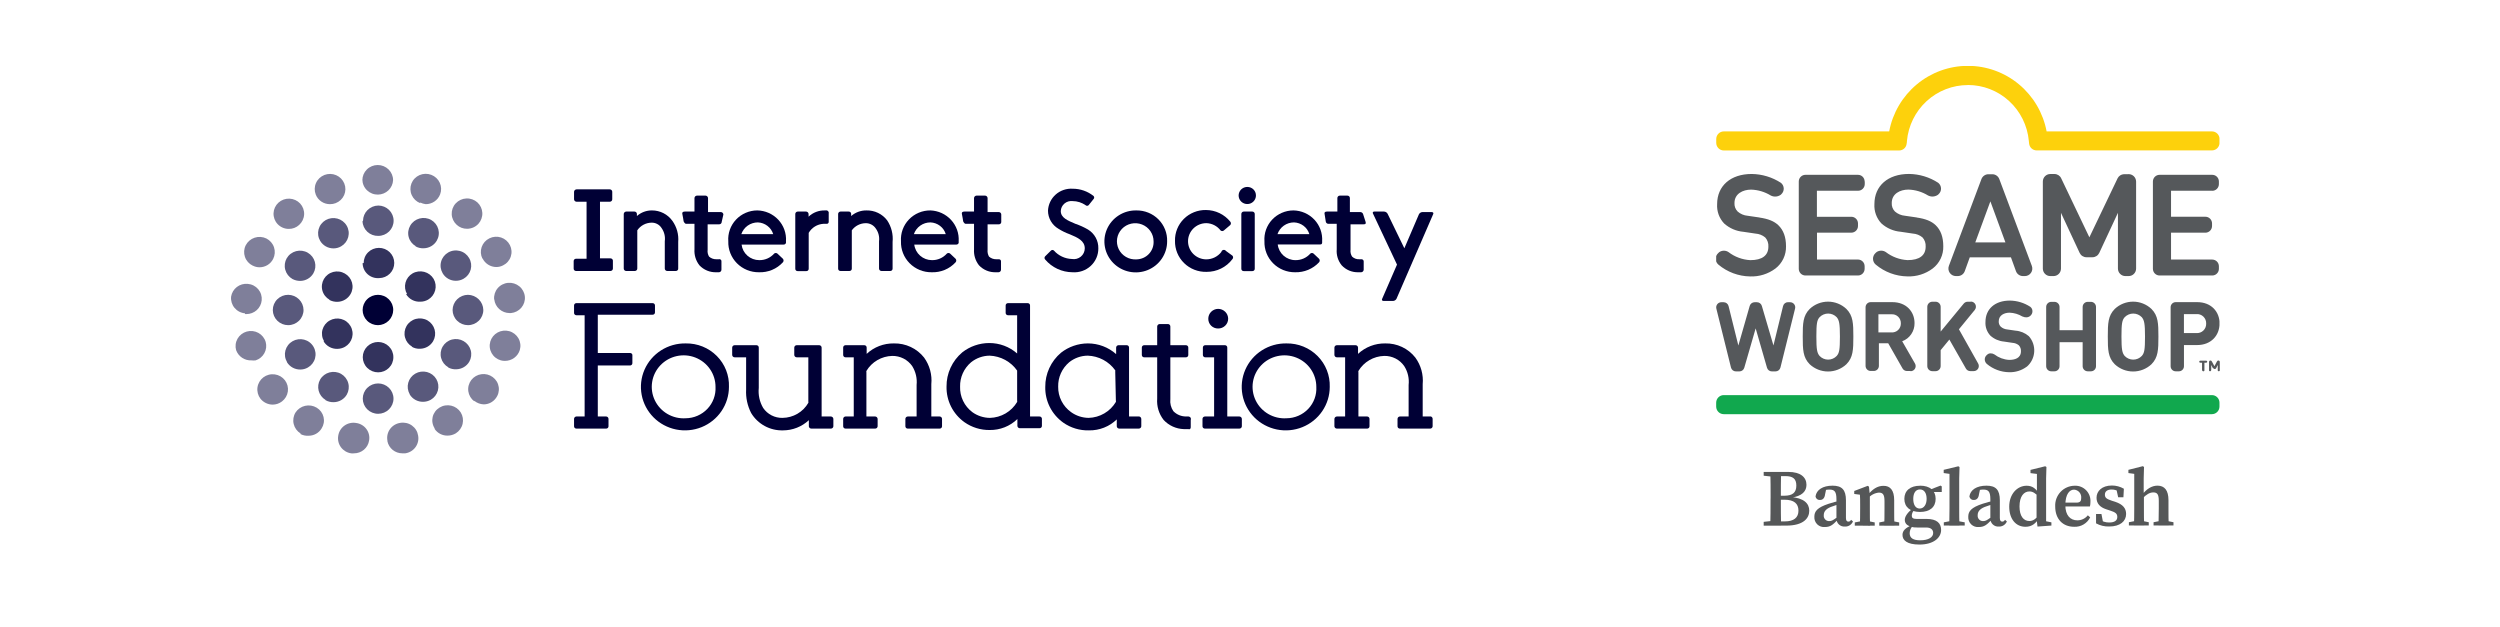 <svg width="303" height="76" viewBox="0 0 303 76" fill="none" xmlns="http://www.w3.org/2000/svg">
<g filter="url(#filter0_d_302_1327)">
<rect x="4" y="3" width="295" height="68" rx="34" fill="white"/>
</g>
<g clip-path="url(#clip0_302_1327)">
<path d="M226.009 21.997V22.305C226.009 22.52 225.924 22.727 225.774 22.879C225.623 23.031 225.419 23.117 225.205 23.118H220.209V26.273H224.37C224.476 26.271 224.582 26.291 224.681 26.33C224.78 26.37 224.87 26.429 224.946 26.504C225.022 26.579 225.083 26.668 225.125 26.766C225.166 26.865 225.188 26.971 225.189 27.078V27.387C225.189 27.602 225.104 27.809 224.953 27.962C224.801 28.114 224.596 28.2 224.381 28.2H220.221V31.456H225.189C225.403 31.457 225.607 31.543 225.758 31.695C225.909 31.847 225.993 32.054 225.993 32.269V32.577C225.993 32.792 225.909 32.998 225.758 33.151C225.607 33.303 225.403 33.389 225.189 33.39H218.819C218.604 33.39 218.399 33.305 218.247 33.152C218.096 33 218.011 32.793 218.011 32.577V21.997C218.012 21.782 218.097 21.576 218.249 21.424C218.4 21.273 218.605 21.188 218.819 21.188H225.189C225.403 21.188 225.607 21.273 225.758 21.425C225.909 21.576 225.993 21.782 225.993 21.997M232.329 26.359L230.876 26.148C230.43 26.109 230.007 25.93 229.668 25.636C229.534 25.501 229.429 25.339 229.362 25.16C229.295 24.982 229.267 24.79 229.28 24.6C229.28 23.478 230.294 22.978 231.3 22.978C232.139 23.004 232.957 23.249 233.673 23.689C233.861 23.787 234.071 23.832 234.282 23.819C234.492 23.805 234.696 23.735 234.87 23.615L234.955 23.537C235.052 23.449 235.129 23.341 235.181 23.22C235.232 23.099 235.257 22.968 235.253 22.837C235.248 22.705 235.216 22.576 235.157 22.459C235.098 22.342 235.015 22.238 234.913 22.157C233.856 21.469 232.628 21.097 231.37 21.082C228.821 21.082 227.178 22.517 227.178 24.737C227.152 25.165 227.215 25.595 227.361 25.998C227.507 26.402 227.735 26.771 228.029 27.082C228.677 27.663 229.495 28.017 230.36 28.09L231.836 28.309C232.263 28.336 232.671 28.497 233.001 28.77C233.138 28.921 233.243 29.098 233.31 29.291C233.377 29.484 233.404 29.688 233.39 29.892C233.39 30.947 232.652 31.526 231.203 31.526C230.243 31.476 229.321 31.135 228.557 30.549C228.393 30.439 228.199 30.38 228.002 30.38C227.804 30.38 227.611 30.439 227.446 30.549L227.299 30.682C227.203 30.771 227.128 30.88 227.078 31.001C227.028 31.122 227.004 31.253 227.007 31.384C227.011 31.515 227.042 31.644 227.099 31.762C227.156 31.881 227.237 31.985 227.338 32.069C228.418 32.974 229.774 33.479 231.179 33.5C232.281 33.541 233.364 33.202 234.248 32.538C234.657 32.223 234.986 31.814 235.209 31.346C235.431 30.878 235.54 30.364 235.526 29.845C235.526 28.727 235.219 27.891 234.61 27.301C234.097 26.808 233.386 26.519 232.302 26.363M213.267 26.363L211.815 26.151C211.368 26.115 210.945 25.935 210.606 25.64C210.472 25.505 210.367 25.343 210.3 25.164C210.233 24.985 210.205 24.794 210.218 24.604C210.218 23.482 211.232 22.982 212.234 22.982C213.074 23.008 213.894 23.253 214.612 23.693C214.799 23.791 215.009 23.836 215.22 23.823C215.431 23.809 215.634 23.739 215.808 23.619L215.893 23.541C215.99 23.452 216.066 23.344 216.117 23.223C216.168 23.102 216.193 22.972 216.189 22.841C216.185 22.71 216.152 22.581 216.094 22.463C216.036 22.346 215.953 22.243 215.851 22.161C214.793 21.473 213.563 21.101 212.304 21.086C209.76 21.086 208.116 22.52 208.116 24.741C208.088 25.169 208.15 25.599 208.296 26.003C208.443 26.407 208.671 26.776 208.967 27.086C209.615 27.667 210.433 28.02 211.298 28.094L212.774 28.313C213.201 28.34 213.608 28.502 213.94 28.774C214.076 28.925 214.181 29.102 214.248 29.295C214.315 29.488 214.342 29.692 214.328 29.896C214.328 30.951 213.59 31.53 212.141 31.53C211.18 31.479 210.257 31.138 209.492 30.553C209.327 30.443 209.134 30.384 208.936 30.384C208.739 30.384 208.545 30.443 208.381 30.553L208.237 30.686C208.141 30.775 208.066 30.884 208.015 31.005C207.965 31.126 207.94 31.256 207.944 31.387C207.947 31.518 207.978 31.647 208.035 31.766C208.091 31.884 208.172 31.989 208.272 32.073C209.353 32.977 210.708 33.482 212.114 33.504C213.217 33.545 214.301 33.206 215.186 32.542C215.596 32.227 215.925 31.818 216.147 31.35C216.369 30.882 216.478 30.368 216.465 29.849C216.465 28.731 216.154 27.895 215.544 27.305C215.031 26.812 214.32 26.523 213.24 26.366M246.259 32.229C246.311 32.367 246.328 32.516 246.311 32.662C246.293 32.808 246.24 32.947 246.156 33.068C246.073 33.189 245.962 33.288 245.833 33.356C245.703 33.425 245.559 33.461 245.413 33.461H245.183C244.998 33.461 244.817 33.404 244.664 33.297C244.512 33.19 244.396 33.038 244.333 32.863L243.727 31.19H238.735L238.129 32.863C238.066 33.038 237.95 33.19 237.798 33.297C237.645 33.404 237.464 33.461 237.278 33.461H237.053C236.907 33.46 236.763 33.424 236.633 33.356C236.503 33.288 236.392 33.189 236.309 33.068C236.225 32.947 236.172 32.808 236.153 32.662C236.135 32.516 236.152 32.367 236.202 32.229L240.149 21.707C240.214 21.534 240.33 21.385 240.481 21.279C240.632 21.174 240.812 21.117 240.996 21.117H241.47C241.654 21.117 241.833 21.174 241.985 21.279C242.136 21.385 242.252 21.534 242.317 21.707L246.259 32.229ZM243.059 29.38L241.233 24.404L239.403 29.38H243.059ZM268.126 23.126C268.34 23.125 268.544 23.039 268.695 22.887C268.845 22.734 268.93 22.528 268.93 22.313V21.997C268.93 21.782 268.845 21.576 268.694 21.425C268.544 21.273 268.339 21.188 268.126 21.188H261.74C261.526 21.188 261.321 21.273 261.17 21.424C261.018 21.576 260.933 21.782 260.932 21.997V32.581C260.933 32.796 261.018 33.002 261.17 33.154C261.321 33.305 261.526 33.39 261.74 33.39H268.126C268.339 33.39 268.544 33.305 268.694 33.153C268.845 33.002 268.93 32.796 268.93 32.581V32.272C268.93 32.057 268.845 31.851 268.695 31.699C268.544 31.547 268.34 31.46 268.126 31.459H263.13V28.203H267.291C267.505 28.203 267.711 28.118 267.862 27.965C268.014 27.813 268.099 27.606 268.099 27.39V27.078C268.099 26.971 268.078 26.866 268.037 26.767C267.996 26.669 267.937 26.579 267.862 26.504C267.787 26.429 267.698 26.37 267.6 26.329C267.502 26.289 267.397 26.268 267.291 26.269H263.13V23.114H268.126M257.909 21.113H257.408C257.251 21.122 257.098 21.172 256.966 21.258C256.834 21.345 256.726 21.465 256.655 21.606L253.232 28.762L249.814 21.606C249.741 21.451 249.625 21.32 249.481 21.228C249.336 21.137 249.169 21.089 248.998 21.09H248.497C248.257 21.09 248.027 21.186 247.857 21.357C247.687 21.527 247.592 21.759 247.592 22.001V32.55C247.592 32.791 247.687 33.023 247.857 33.194C248.027 33.365 248.257 33.461 248.497 33.461H248.885C249.125 33.461 249.356 33.365 249.525 33.194C249.695 33.023 249.791 32.791 249.791 32.55V25.796L252.055 30.654C252.129 30.811 252.245 30.943 252.39 31.035C252.535 31.128 252.703 31.178 252.875 31.178H253.609C253.781 31.178 253.949 31.128 254.094 31.035C254.239 30.943 254.355 30.811 254.429 30.654L256.693 25.796V32.55C256.693 32.791 256.789 33.023 256.959 33.194C257.128 33.365 257.359 33.461 257.599 33.461H257.987C258.106 33.461 258.224 33.438 258.335 33.392C258.445 33.347 258.545 33.28 258.63 33.195C258.714 33.111 258.781 33.01 258.827 32.899C258.873 32.789 258.896 32.67 258.896 32.55V22.016C258.896 21.896 258.873 21.777 258.827 21.667C258.781 21.556 258.714 21.456 258.63 21.371C258.545 21.286 258.445 21.219 258.335 21.174C258.224 21.128 258.106 21.105 257.987 21.105M269.008 39.226C269.008 40.641 267.998 41.821 266.289 41.821H264.696V44.385C264.696 44.549 264.631 44.706 264.516 44.822C264.401 44.938 264.245 45.003 264.082 45.003H263.694C263.531 45.003 263.375 44.938 263.26 44.822C263.144 44.706 263.08 44.549 263.08 44.385V37.24C263.079 37.159 263.095 37.078 263.125 37.003C263.156 36.927 263.201 36.859 263.258 36.801C263.315 36.743 263.383 36.697 263.458 36.666C263.533 36.635 263.613 36.619 263.694 36.619H266.296C268.017 36.619 269.015 37.791 269.015 39.214M267.388 39.214C267.394 39.057 267.367 38.9 267.308 38.755C267.249 38.609 267.16 38.478 267.047 38.369C266.934 38.261 266.799 38.178 266.651 38.126C266.504 38.074 266.347 38.055 266.191 38.069H264.692V40.367H266.191C266.347 40.381 266.504 40.361 266.652 40.308C266.799 40.256 266.934 40.173 267.047 40.064C267.16 39.956 267.249 39.824 267.308 39.678C267.367 39.532 267.394 39.375 267.388 39.218M216.993 36.623H216.705C216.567 36.623 216.434 36.67 216.325 36.755C216.217 36.841 216.14 36.961 216.107 37.096L214.942 41.868L213.536 37.08C213.499 36.951 213.421 36.837 213.315 36.756C213.208 36.675 213.079 36.631 212.945 36.63H212.654C212.52 36.631 212.391 36.675 212.284 36.756C212.178 36.837 212.1 36.951 212.063 37.08L210.688 41.876L209.503 37.103C209.472 36.969 209.396 36.849 209.288 36.763C209.18 36.677 209.046 36.63 208.909 36.63H208.621C208.527 36.63 208.433 36.652 208.348 36.694C208.263 36.736 208.188 36.797 208.131 36.873C208.073 36.948 208.033 37.036 208.014 37.13C207.996 37.224 207.999 37.32 208.023 37.412L209.795 44.545C209.828 44.68 209.905 44.799 210.013 44.884C210.122 44.969 210.255 45.015 210.393 45.014H210.816C210.95 45.015 211.079 44.972 211.186 44.892C211.293 44.811 211.37 44.698 211.407 44.569L212.786 39.8L214.161 44.569C214.198 44.698 214.276 44.811 214.382 44.891C214.489 44.971 214.618 45.015 214.751 45.014H215.19C215.328 45.015 215.462 44.969 215.57 44.884C215.679 44.799 215.756 44.68 215.789 44.545L217.56 37.412C217.585 37.32 217.589 37.224 217.571 37.13C217.553 37.037 217.513 36.949 217.456 36.873C217.398 36.797 217.324 36.736 217.239 36.694C217.154 36.652 217.06 36.63 216.966 36.63M261.6 40.793C261.6 42.384 261.573 43.326 260.753 44.151C260.149 44.714 259.356 45.026 258.533 45.026C257.71 45.026 256.917 44.714 256.313 44.151C255.493 43.326 255.466 42.384 255.466 40.793C255.466 39.202 255.493 38.264 256.313 37.44C256.915 36.874 257.709 36.56 258.533 36.56C259.357 36.56 260.15 36.874 260.753 37.44C261.573 38.264 261.6 39.206 261.6 40.793ZM259.976 40.793C259.976 39.206 259.879 38.808 259.588 38.448C259.453 38.307 259.292 38.195 259.113 38.119C258.935 38.042 258.742 38.003 258.548 38.003C258.354 38.003 258.162 38.042 257.984 38.119C257.805 38.195 257.644 38.307 257.509 38.448C257.202 38.8 257.121 39.199 257.121 40.793C257.121 42.388 257.214 42.775 257.509 43.138C257.643 43.28 257.804 43.393 257.983 43.47C258.162 43.547 258.354 43.587 258.548 43.587C258.743 43.587 258.935 43.547 259.114 43.47C259.292 43.393 259.454 43.28 259.588 43.138C259.894 42.787 259.976 42.396 259.976 40.793ZM224.626 40.793C224.626 42.384 224.599 43.326 223.779 44.151C223.175 44.714 222.382 45.026 221.559 45.026C220.736 45.026 219.943 44.714 219.339 44.151C218.519 43.326 218.492 42.384 218.492 40.793C218.492 39.202 218.519 38.264 219.339 37.44C219.942 36.874 220.735 36.56 221.559 36.56C222.383 36.56 223.177 36.874 223.779 37.44C224.599 38.264 224.626 39.206 224.626 40.793ZM222.998 40.793C222.998 39.206 222.905 38.808 222.61 38.448C222.475 38.307 222.314 38.195 222.136 38.119C221.957 38.042 221.765 38.003 221.571 38.003C221.377 38.003 221.185 38.042 221.006 38.119C220.828 38.195 220.666 38.307 220.532 38.448C220.221 38.8 220.143 39.199 220.143 40.793C220.143 42.388 220.233 42.775 220.532 43.138C220.666 43.28 220.827 43.393 221.005 43.47C221.184 43.547 221.376 43.587 221.571 43.587C221.765 43.587 221.958 43.547 222.136 43.47C222.315 43.393 222.476 43.28 222.61 43.138C222.917 42.787 222.998 42.396 222.998 40.793ZM249.616 44.385V41.473H252.417V44.385C252.418 44.549 252.483 44.706 252.599 44.822C252.715 44.938 252.871 45.003 253.034 45.003H253.423C253.585 45.003 253.742 44.938 253.857 44.822C253.972 44.706 254.036 44.549 254.036 44.385V37.205C254.036 37.041 253.972 36.883 253.857 36.767C253.742 36.651 253.586 36.585 253.423 36.584H253.034C252.87 36.584 252.713 36.649 252.597 36.766C252.482 36.882 252.417 37.04 252.417 37.205V40.023H249.616V37.205C249.616 37.041 249.551 36.883 249.436 36.767C249.321 36.651 249.165 36.585 249.002 36.584H248.614C248.45 36.584 248.293 36.649 248.177 36.766C248.061 36.882 247.996 37.04 247.996 37.205V44.385C247.997 44.549 248.062 44.706 248.178 44.822C248.294 44.938 248.45 45.003 248.614 45.003H249.002C249.165 45.003 249.321 44.938 249.436 44.822C249.551 44.706 249.616 44.549 249.616 44.385ZM245.642 44.452C245.904 44.227 246.12 43.953 246.275 43.643C246.43 43.334 246.522 42.996 246.546 42.651C246.569 42.305 246.524 41.958 246.412 41.63C246.3 41.303 246.124 41.001 245.894 40.742C245.438 40.351 244.869 40.117 244.271 40.074L243.272 39.929C242.985 39.903 242.713 39.787 242.495 39.597C242.409 39.511 242.342 39.408 242.299 39.294C242.256 39.18 242.238 39.058 242.247 38.937C242.247 38.217 242.907 37.897 243.564 37.897C244.112 37.917 244.647 38.077 245.117 38.362H245.145C245.275 38.427 245.419 38.461 245.564 38.46C245.74 38.467 245.912 38.41 246.05 38.3L246.108 38.245C246.183 38.175 246.243 38.09 246.281 37.994C246.32 37.899 246.338 37.797 246.333 37.694C246.33 37.595 246.304 37.498 246.259 37.41C246.215 37.323 246.151 37.246 246.073 37.185C245.333 36.703 244.472 36.441 243.591 36.431C241.8 36.431 240.638 37.447 240.638 39.019C240.619 39.324 240.662 39.63 240.767 39.917C240.871 40.205 241.034 40.467 241.244 40.688C241.702 41.097 242.278 41.346 242.888 41.399L243.905 41.551C244.189 41.565 244.461 41.669 244.682 41.849C244.771 41.945 244.839 42.059 244.883 42.182C244.927 42.306 244.946 42.437 244.939 42.568C244.939 43.435 244.162 43.619 243.509 43.619C242.863 43.583 242.241 43.353 241.726 42.959C241.589 42.871 241.43 42.825 241.268 42.826C241.126 42.821 240.988 42.868 240.879 42.959L240.778 43.048C240.706 43.113 240.649 43.193 240.61 43.282C240.571 43.371 240.552 43.467 240.553 43.564C240.554 43.668 240.578 43.77 240.621 43.863C240.665 43.957 240.728 44.04 240.805 44.108C241.561 44.742 242.51 45.096 243.494 45.112C244.268 45.139 245.028 44.901 245.65 44.436M238.848 36.568H238.479C238.388 36.569 238.299 36.59 238.217 36.629C238.135 36.668 238.063 36.725 238.005 36.795L235.208 40.187V37.19C235.208 37.025 235.143 36.867 235.027 36.75C234.911 36.633 234.754 36.568 234.59 36.568H234.202C234.038 36.569 233.882 36.635 233.767 36.751C233.652 36.868 233.588 37.025 233.588 37.19V44.37C233.588 44.533 233.653 44.691 233.768 44.806C233.883 44.922 234.039 44.987 234.202 44.987H234.59C234.753 44.987 234.91 44.922 235.025 44.806C235.141 44.691 235.207 44.534 235.208 44.37V42.439L236.264 41.153L238.269 44.671C238.322 44.765 238.4 44.843 238.493 44.897C238.587 44.952 238.693 44.98 238.801 44.979H239.217C239.324 44.98 239.43 44.952 239.523 44.898C239.617 44.844 239.694 44.767 239.749 44.673C239.803 44.58 239.832 44.474 239.833 44.366C239.833 44.258 239.806 44.151 239.753 44.057L237.422 39.91L239.341 37.565C239.415 37.474 239.462 37.364 239.477 37.247C239.491 37.131 239.473 37.012 239.423 36.906C239.374 36.8 239.295 36.709 239.196 36.646C239.098 36.583 238.984 36.549 238.867 36.548M231.541 44.968H231.125C231.017 44.968 230.91 44.939 230.816 44.885C230.722 44.831 230.644 44.753 230.589 44.659L228.853 41.606H227.722V44.342C227.722 44.506 227.657 44.663 227.542 44.779C227.427 44.895 227.271 44.96 227.108 44.96H226.72C226.557 44.96 226.401 44.895 226.286 44.779C226.171 44.663 226.106 44.506 226.106 44.342V37.24C226.106 37.076 226.171 36.919 226.286 36.802C226.401 36.686 226.557 36.62 226.72 36.619H229.354C231.043 36.619 232.042 37.772 232.042 39.163C232.051 39.641 231.911 40.108 231.643 40.502C231.375 40.896 230.992 41.196 230.546 41.36L232.1 44.065C232.153 44.159 232.18 44.266 232.179 44.374C232.179 44.483 232.15 44.589 232.096 44.682C232.041 44.776 231.964 44.854 231.871 44.908C231.777 44.962 231.672 44.991 231.564 44.991M230.383 39.195C230.388 39.042 230.361 38.891 230.303 38.75C230.245 38.609 230.159 38.482 230.048 38.378C229.938 38.274 229.807 38.194 229.664 38.145C229.52 38.096 229.368 38.078 229.218 38.092H227.664V40.285H229.218C229.367 40.3 229.519 40.283 229.661 40.235C229.804 40.186 229.935 40.108 230.045 40.005C230.155 39.901 230.243 39.776 230.301 39.636C230.359 39.497 230.387 39.346 230.383 39.195Z" fill="#55585B"/>
<path d="M238.502 10.31C236.655 10.31 234.874 11.004 233.508 12.256C232.143 13.509 231.292 15.229 231.121 17.08C231.121 17.197 231.11 17.307 231.086 17.408C231.064 17.635 230.959 17.846 230.791 17.999C230.623 18.152 230.404 18.237 230.177 18.237H208.925C208.681 18.237 208.448 18.14 208.276 17.967C208.104 17.794 208.008 17.559 208.008 17.314V16.845C208.009 16.601 208.106 16.368 208.278 16.196C208.449 16.023 208.682 15.927 208.925 15.927H228.969C229.391 13.692 230.576 11.675 232.317 10.225C234.059 8.774 236.249 7.98 238.51 7.98C240.771 7.98 242.961 8.774 244.702 10.225C246.444 11.675 247.628 13.692 248.05 15.927H268.095C268.337 15.927 268.569 16.024 268.74 16.196C268.912 16.368 269.008 16.602 269.008 16.845V17.306C269.008 17.55 268.912 17.785 268.741 17.957C268.57 18.13 268.337 18.228 268.095 18.229H246.838C246.612 18.229 246.393 18.144 246.225 17.991C246.057 17.838 245.952 17.627 245.929 17.4C245.929 17.299 245.918 17.189 245.894 17.072C245.724 15.221 244.873 13.501 243.507 12.249C242.142 10.996 240.361 10.302 238.514 10.302" fill="#FDD10C"/>
<path d="M269 49.274V48.805C269 48.562 268.904 48.328 268.733 48.156C268.561 47.983 268.329 47.887 268.087 47.887H208.917C208.674 47.887 208.442 47.983 208.27 48.156C208.098 48.328 208.001 48.561 208 48.805V49.274C208 49.519 208.097 49.754 208.269 49.927C208.44 50.099 208.674 50.197 208.917 50.197H268.087C268.33 50.196 268.562 50.098 268.733 49.925C268.904 49.752 269 49.518 269 49.274Z" fill="#11A84E"/>
<path d="M266.907 44.932C266.889 44.893 266.883 44.85 266.887 44.807V43.963H266.72C266.682 43.968 266.642 43.961 266.608 43.944C266.589 43.934 266.573 43.918 266.563 43.9C266.552 43.881 266.548 43.859 266.549 43.838C266.547 43.816 266.552 43.794 266.562 43.775C266.573 43.755 266.588 43.739 266.608 43.729C266.642 43.711 266.682 43.705 266.72 43.709H267.342C267.38 43.705 267.42 43.711 267.454 43.729C267.474 43.739 267.489 43.755 267.5 43.775C267.51 43.794 267.515 43.816 267.513 43.838C267.514 43.859 267.51 43.881 267.499 43.9C267.489 43.918 267.473 43.934 267.454 43.944C267.42 43.961 267.38 43.968 267.342 43.963H267.175V44.807C267.186 44.848 267.186 44.892 267.175 44.932C267.162 44.954 267.144 44.973 267.122 44.985C267.1 44.998 267.076 45.005 267.05 45.005C267.025 45.005 267 44.998 266.979 44.985C266.957 44.973 266.939 44.954 266.926 44.932M268.2 44.62L268.002 44.229V44.8C268.007 44.842 268 44.885 267.983 44.925C267.97 44.947 267.952 44.965 267.93 44.977C267.908 44.99 267.884 44.997 267.858 44.997C267.833 44.997 267.808 44.99 267.787 44.977C267.765 44.965 267.747 44.947 267.734 44.925C267.723 44.884 267.723 44.841 267.734 44.8V43.904C267.73 43.876 267.733 43.847 267.741 43.819C267.749 43.792 267.762 43.766 267.781 43.744C267.815 43.712 267.861 43.693 267.909 43.694C267.942 43.692 267.974 43.7 268.002 43.717C268.038 43.743 268.066 43.778 268.084 43.819L268.387 44.385L268.69 43.819C268.708 43.778 268.736 43.743 268.771 43.717C268.8 43.7 268.832 43.692 268.865 43.694C268.888 43.693 268.912 43.697 268.934 43.706C268.956 43.715 268.976 43.728 268.993 43.744C269.011 43.766 269.025 43.792 269.033 43.819C269.041 43.847 269.043 43.876 269.039 43.904V44.8C269.05 44.841 269.05 44.884 269.039 44.925C269.027 44.947 269.009 44.965 268.987 44.977C268.965 44.99 268.94 44.997 268.915 44.997C268.89 44.997 268.865 44.99 268.843 44.977C268.821 44.965 268.803 44.947 268.791 44.925C268.78 44.884 268.78 44.841 268.791 44.8V44.237L268.596 44.628C268.58 44.659 268.555 44.685 268.525 44.703C268.495 44.721 268.461 44.73 268.426 44.729C268.391 44.73 268.357 44.721 268.327 44.703C268.298 44.685 268.274 44.659 268.258 44.628" fill="#55585B"/>
<path d="M213.758 57.658V57.197H215.226V57.803H215.09L213.758 57.658ZM215.226 63.099V63.709H213.758V63.248L215.102 63.099H215.226ZM214.597 60.262C214.597 59.242 214.597 58.214 214.566 57.197H215.867C215.84 58.194 215.84 59.222 215.84 60.262V60.551C215.84 61.665 215.84 62.689 215.867 63.709H214.558C214.589 62.708 214.589 61.684 214.589 60.649L214.597 60.262ZM215.226 60.082H216.256C217.266 60.082 217.716 59.691 217.716 58.851C217.716 58.01 217.281 57.705 216.395 57.705H215.23V57.197H216.749C218.245 57.197 218.944 57.858 218.944 58.761C218.944 59.507 218.454 60.156 217.001 60.324V60.234C218.629 60.352 219.282 61.016 219.282 61.899C219.282 62.783 218.617 63.705 216.477 63.705H215.218V63.193H216.322C217.405 63.193 217.973 62.74 217.973 61.892C217.973 61.043 217.444 60.566 216.279 60.566H215.218L215.226 60.082Z" fill="#555758"/>
<path d="M221.647 61.052C222.036 60.919 222.708 60.739 223.182 60.661V61.052C222.742 61.148 222.311 61.279 221.892 61.443C221.235 61.709 221.041 62.06 221.041 62.436C221.029 62.53 221.039 62.626 221.068 62.717C221.098 62.807 221.147 62.89 221.213 62.959C221.278 63.028 221.358 63.081 221.447 63.115C221.535 63.149 221.63 63.163 221.725 63.155C221.989 63.155 222.164 63.053 222.622 62.721L222.917 62.498L223.038 62.67L222.688 63.038C222.164 63.585 221.845 63.874 221.193 63.874C221.023 63.893 220.851 63.875 220.69 63.82C220.528 63.765 220.38 63.675 220.257 63.557C220.134 63.438 220.038 63.294 219.976 63.134C219.914 62.974 219.888 62.803 219.899 62.631C219.899 61.978 220.241 61.513 221.647 61.052ZM222.576 62.854V60.509C222.576 59.594 222.354 59.336 221.721 59.336C221.416 59.34 221.115 59.394 220.827 59.496L221.36 59.153L221.2 59.915C221.142 60.384 220.913 60.595 220.591 60.595C220.46 60.608 220.329 60.569 220.227 60.487C220.125 60.404 220.058 60.284 220.043 60.153C220.159 59.371 220.913 58.863 222.106 58.863C223.236 58.863 223.729 59.36 223.729 60.638V62.78C223.729 63.092 223.834 63.218 224.017 63.218C224.199 63.218 224.242 63.147 224.355 63.002L224.58 63.198C224.499 63.394 224.358 63.559 224.178 63.671C223.998 63.782 223.788 63.834 223.578 63.819C223.448 63.828 223.317 63.808 223.195 63.763C223.072 63.718 222.961 63.648 222.867 63.557C222.772 63.467 222.698 63.358 222.648 63.236C222.598 63.115 222.573 62.985 222.576 62.854Z" fill="#555758"/>
<path d="M225.422 63.71C225.441 63.269 225.449 62.256 225.449 61.646V61.13C225.449 60.591 225.449 60.349 225.422 59.958L224.734 59.868V59.505L226.366 58.883L226.521 58.985L226.626 60.099V61.662C226.626 62.272 226.626 63.284 226.653 63.726L225.422 63.71ZM227.217 63.319V63.71H224.8V63.319L225.787 63.124H226.261L227.217 63.319ZM229.575 60.634V61.658C229.575 62.287 229.575 63.28 229.606 63.722H228.37C228.394 63.28 228.401 62.287 228.401 61.658V60.732C228.401 59.95 228.207 59.704 227.722 59.704C227.467 59.727 227.219 59.801 226.992 59.921C226.765 60.041 226.564 60.205 226.401 60.404H226.129V59.864H226.712L226.323 60.091C226.898 59.282 227.562 58.883 228.266 58.883C229.093 58.871 229.575 59.411 229.575 60.622V60.634ZM229.217 63.124L230.181 63.319V63.71H227.768V63.319L228.743 63.124H229.217Z" fill="#555758"/>
<path d="M234.3 64.601C234.3 64.238 234.07 63.933 233.453 63.933H232.365C232.103 63.943 231.841 63.912 231.588 63.843V63.819C231.091 63.687 230.862 63.401 230.862 63.01C230.862 62.62 231.153 62.166 231.786 61.638L232.023 61.795C231.926 61.886 231.849 61.995 231.795 62.117C231.741 62.238 231.711 62.369 231.709 62.502C231.709 62.748 231.837 62.893 232.276 62.893H233.488C234.754 62.893 235.263 63.417 235.263 64.238C235.263 65.16 234.366 66 232.637 66C231.126 66 230.582 65.481 230.582 64.828C230.582 64.347 230.908 63.972 231.771 63.632L231.864 63.706C231.738 63.822 231.636 63.962 231.565 64.119C231.494 64.275 231.456 64.445 231.452 64.617C231.452 65.234 231.907 65.484 232.73 65.484C233.764 65.484 234.3 65.097 234.3 64.601ZM232.711 58.863C233.903 58.863 234.599 59.457 234.599 60.462C234.599 61.466 233.892 62.049 232.703 62.049C231.514 62.049 230.807 61.451 230.807 60.462C230.807 59.473 231.514 58.871 232.711 58.871V58.863ZM231.887 60.462C231.887 61.166 232.159 61.635 232.664 61.635C233.169 61.635 233.507 61.158 233.507 60.462C233.507 59.766 233.216 59.321 232.695 59.321C232.175 59.321 231.887 59.762 231.887 60.47V60.462ZM235.193 58.852L235.341 58.949V59.633H233.927V59.34L235.193 58.852Z" fill="#555758"/>
<path d="M237.348 56.514L237.495 56.604L237.456 57.987V61.646C237.456 62.334 237.456 63.022 237.484 63.709H236.252C236.252 63.022 236.279 62.334 236.279 61.646V57.432L235.576 57.334V56.944L237.348 56.514ZM238.124 63.307V63.698H235.588V63.307L236.606 63.111H237.076L238.124 63.307Z" fill="#555758"/>
<path d="M240.301 61.052C240.69 60.919 241.358 60.739 241.832 60.661V61.052C241.393 61.15 240.962 61.28 240.542 61.443C239.89 61.709 239.695 62.06 239.695 62.436C239.684 62.53 239.693 62.626 239.722 62.717C239.752 62.807 239.802 62.89 239.867 62.959C239.933 63.028 240.013 63.081 240.101 63.115C240.19 63.149 240.285 63.163 240.379 63.155C240.643 63.155 240.818 63.053 241.276 62.721L241.572 62.498L241.692 62.67L241.342 63.038C240.814 63.585 240.5 63.874 239.847 63.874C239.677 63.893 239.506 63.875 239.344 63.82C239.182 63.765 239.035 63.675 238.911 63.557C238.788 63.438 238.692 63.294 238.63 63.134C238.568 62.974 238.542 62.803 238.553 62.631C238.553 61.978 238.891 61.513 240.301 61.052ZM241.23 62.854V60.509C241.23 59.594 241.008 59.336 240.375 59.336C240.071 59.34 239.769 59.394 239.482 59.496L240.014 59.153L239.851 59.915C239.796 60.384 239.563 60.595 239.245 60.595C239.114 60.608 238.983 60.569 238.88 60.487C238.777 60.404 238.71 60.285 238.693 60.153C238.814 59.371 239.567 58.863 240.76 58.863C241.89 58.863 242.38 59.36 242.38 60.638V62.78C242.38 63.092 242.488 63.218 242.671 63.218C242.854 63.218 242.896 63.147 243.009 63.002L243.234 63.198C243.153 63.394 243.012 63.559 242.832 63.671C242.653 63.782 242.443 63.834 242.232 63.819C242.102 63.828 241.972 63.808 241.849 63.763C241.727 63.718 241.615 63.648 241.521 63.557C241.427 63.467 241.352 63.358 241.302 63.236C241.252 63.115 241.227 62.985 241.23 62.854Z" fill="#555758"/>
<path d="M245.957 63.147C246.443 63.147 246.777 62.865 247.154 62.334L247.255 62.545C246.827 63.408 246.299 63.846 245.487 63.846C244.322 63.846 243.518 62.912 243.518 61.4C243.518 59.887 244.481 58.871 245.631 58.871C246.334 58.871 246.796 59.218 247.255 60.043L247.157 60.266C246.684 59.758 246.353 59.562 245.965 59.562C245.308 59.562 244.765 60.133 244.765 61.384C244.765 62.568 245.266 63.147 245.957 63.147ZM248.63 63.307V63.698L246.944 63.819L246.831 62.885V59.813L246.874 59.699V57.44L246.097 57.342V56.951L247.88 56.51L248.028 56.6L247.989 57.983V63.706L247.577 63.096L248.63 63.307Z" fill="#555758"/>
<path d="M253.36 60.844C253.363 61.026 253.342 61.208 253.298 61.384H249.588V60.919H251.659C252.129 60.919 252.242 60.719 252.242 60.36C252.254 60.235 252.241 60.109 252.203 59.99C252.166 59.871 252.105 59.76 252.024 59.665C251.943 59.57 251.844 59.493 251.733 59.438C251.621 59.382 251.499 59.35 251.375 59.343C250.863 59.343 250.319 59.832 250.319 61.243C250.319 62.462 250.925 63.065 251.775 63.065C252.019 63.066 252.26 63.013 252.48 62.907C252.7 62.801 252.894 62.647 253.046 62.455L253.329 62.705C253.15 63.064 252.871 63.363 252.526 63.565C252.182 63.768 251.786 63.865 251.387 63.846C250.023 63.846 249.091 62.924 249.091 61.384C249.074 61.06 249.123 60.736 249.235 60.431C249.347 60.127 249.519 59.849 249.741 59.614C249.963 59.378 250.23 59.191 250.527 59.063C250.823 58.936 251.142 58.87 251.465 58.87C251.722 58.861 251.978 58.905 252.217 59.002C252.456 59.098 252.672 59.245 252.851 59.431C253.03 59.617 253.168 59.839 253.256 60.083C253.343 60.327 253.379 60.586 253.36 60.844Z" fill="#555758"/>
<path d="M254.041 63.429V62.295H254.694L254.934 63.534L254.422 63.327V62.936C254.772 63.194 255.196 63.331 255.63 63.327C256.286 63.327 256.617 63.085 256.617 62.663C256.617 62.24 256.38 62.088 255.75 61.881L255.265 61.721C254.53 61.478 254.099 61.033 254.099 60.329C254.099 59.524 254.756 58.844 255.96 58.844C256.47 58.843 256.971 58.978 257.413 59.235L257.358 60.27H256.721L256.481 59.164L256.931 59.364V59.672C256.647 59.446 256.295 59.325 255.933 59.328C255.416 59.328 255.113 59.555 255.113 59.942C255.113 60.329 255.307 60.474 255.976 60.696L256.364 60.818C257.316 61.138 257.685 61.627 257.685 62.295C257.685 63.178 256.951 63.812 255.638 63.812C255.081 63.83 254.529 63.698 254.041 63.429Z" fill="#555758"/>
<path d="M258.67 57.432L257.963 57.334V56.944L259.707 56.502L259.855 56.592L259.816 57.975V59.981L259.843 60.11V61.634C259.843 62.244 259.843 63.256 259.874 63.698H258.639C258.658 63.256 258.67 62.244 258.67 61.634V57.432ZM260.43 63.295V63.686H258.021V63.295L259.008 63.1H259.482L260.43 63.295ZM262.819 60.61V61.634C262.819 62.263 262.819 63.256 262.85 63.698H261.614C261.614 63.256 261.645 62.263 261.645 61.634V60.708C261.645 59.926 261.467 59.68 260.977 59.68C260.554 59.68 260.142 59.922 259.664 60.414H259.373V59.84H259.944L259.556 60.067C260.127 59.258 260.795 58.859 261.498 58.859C262.333 58.871 262.819 59.41 262.819 60.622V60.61ZM262.461 63.1L263.425 63.295V63.686H261.012V63.295L261.987 63.1H262.461Z" fill="#555758"/>
</g>
<path fill-rule="evenodd" clip-rule="evenodd" d="M148.025 30.538C147.812 30.814 147.537 31.038 147.223 31.194C146.908 31.349 146.562 31.431 146.211 31.435C145.622 31.435 145.057 31.204 144.64 30.792C144.223 30.381 143.989 29.822 143.989 29.24C143.989 28.658 144.223 28.1 144.64 27.688C145.057 27.277 145.622 27.046 146.211 27.046C146.546 27.055 146.875 27.14 147.173 27.292C147.471 27.445 147.73 27.662 147.931 27.927C147.987 27.978 148.059 28.006 148.135 28.006C148.21 28.006 148.283 27.978 148.338 27.927L149.105 27.277C149.157 27.22 149.187 27.146 149.187 27.069C149.187 26.991 149.157 26.917 149.105 26.86C148.752 26.424 148.305 26.071 147.796 25.827C147.287 25.584 146.729 25.456 146.164 25.454C145.666 25.445 145.171 25.536 144.71 25.722C144.248 25.907 143.829 26.183 143.479 26.532C143.128 26.882 142.852 27.298 142.669 27.755C142.485 28.212 142.397 28.702 142.409 29.194C142.399 29.693 142.491 30.188 142.68 30.651C142.869 31.113 143.151 31.533 143.51 31.884C143.868 32.236 144.295 32.511 144.765 32.694C145.235 32.877 145.737 32.964 146.242 32.949C146.85 32.953 147.45 32.815 147.993 32.547C148.537 32.278 149.009 31.887 149.371 31.404C149.423 31.347 149.453 31.273 149.453 31.195C149.453 31.118 149.423 31.044 149.371 30.987L148.588 30.415C148.553 30.365 148.503 30.327 148.446 30.305C148.388 30.283 148.325 30.279 148.265 30.292C148.205 30.305 148.15 30.335 148.108 30.379C148.065 30.423 148.036 30.479 148.025 30.538Z" fill="#000035"/>
<path fill-rule="evenodd" clip-rule="evenodd" d="M150.746 32.858H151.779C151.818 32.86 151.858 32.854 151.895 32.84C151.932 32.827 151.966 32.805 151.994 32.777C152.022 32.749 152.044 32.716 152.058 32.679C152.072 32.643 152.078 32.604 152.076 32.565V25.934C152.076 25.856 152.045 25.782 151.989 25.727C151.933 25.672 151.858 25.641 151.779 25.641H150.746C150.667 25.641 150.592 25.672 150.536 25.727C150.48 25.782 150.449 25.856 150.449 25.934V32.549C150.444 32.59 150.449 32.63 150.462 32.669C150.475 32.707 150.496 32.743 150.525 32.772C150.553 32.802 150.588 32.825 150.626 32.84C150.664 32.854 150.705 32.861 150.746 32.858Z" fill="#000035"/>
<path fill-rule="evenodd" clip-rule="evenodd" d="M166.407 25.889L169.317 32.071L167.518 36.213C167.439 36.352 167.518 36.476 167.69 36.476H168.832C168.919 36.472 169.004 36.446 169.078 36.4C169.152 36.354 169.213 36.289 169.254 36.213L173.697 25.966C173.775 25.827 173.697 25.703 173.525 25.703H172.383C172.298 25.709 172.216 25.737 172.145 25.783C172.074 25.829 172.016 25.892 171.976 25.966L170.208 30.093L168.175 25.904C168.132 25.829 168.072 25.765 167.998 25.719C167.924 25.673 167.839 25.646 167.752 25.642H166.548C166.517 25.638 166.487 25.644 166.46 25.658C166.432 25.672 166.41 25.693 166.395 25.719C166.38 25.746 166.373 25.776 166.375 25.806C166.377 25.836 166.388 25.865 166.407 25.889Z" fill="#000035"/>
<path fill-rule="evenodd" clip-rule="evenodd" d="M130.333 27.124C129.395 26.722 128.566 26.397 128.566 25.578C128.573 25.403 128.617 25.232 128.695 25.074C128.772 24.917 128.882 24.777 129.018 24.664C129.153 24.55 129.31 24.466 129.48 24.416C129.65 24.366 129.829 24.351 130.005 24.373C130.565 24.375 131.111 24.548 131.569 24.867C131.619 24.916 131.686 24.944 131.757 24.944C131.827 24.944 131.895 24.916 131.944 24.867L132.539 24.125C132.589 24.076 132.616 24.009 132.616 23.94C132.616 23.87 132.589 23.804 132.539 23.755C131.826 23.185 130.937 22.874 130.02 22.873C129.645 22.849 129.269 22.898 128.914 23.019C128.558 23.139 128.231 23.329 127.951 23.577C127.671 23.825 127.445 24.125 127.284 24.461C127.124 24.797 127.033 25.161 127.017 25.532C127.017 25.975 127.134 26.41 127.356 26.795C127.578 27.18 127.898 27.501 128.284 27.727C128.711 27.997 129.168 28.22 129.645 28.391C130.615 28.793 131.475 29.179 131.475 30.107C131.474 30.298 131.43 30.486 131.347 30.659C131.264 30.832 131.144 30.985 130.995 31.107C130.846 31.229 130.672 31.318 130.484 31.367C130.297 31.415 130.101 31.423 129.911 31.389C129.497 31.375 129.091 31.277 128.717 31.101C128.343 30.926 128.009 30.677 127.736 30.369C127.713 30.346 127.685 30.326 127.654 30.314C127.623 30.301 127.59 30.294 127.557 30.294C127.523 30.294 127.49 30.301 127.459 30.314C127.428 30.326 127.4 30.346 127.377 30.369L126.673 31.065C126.622 31.117 126.594 31.186 126.594 31.258C126.594 31.33 126.622 31.399 126.673 31.451C127.078 31.932 127.585 32.319 128.158 32.586C128.731 32.853 129.356 32.993 129.989 32.997C130.39 33.027 130.794 32.974 131.174 32.842C131.553 32.71 131.901 32.502 132.195 32.23C132.489 31.958 132.723 31.629 132.882 31.264C133.041 30.898 133.121 30.504 133.118 30.107C133.129 29.651 133.02 29.199 132.801 28.798C132.581 28.397 132.259 28.059 131.866 27.819C131.38 27.537 130.867 27.304 130.333 27.124Z" fill="#000035"/>
<path fill-rule="evenodd" clip-rule="evenodd" d="M165.045 31.421H164.748C164.587 31.43 164.426 31.406 164.276 31.35C164.125 31.294 163.987 31.208 163.872 31.097C163.715 30.854 163.648 30.564 163.685 30.277V27.186H165.249C165.405 27.186 165.577 27.186 165.515 26.908L165.218 25.981C165.201 25.906 165.16 25.838 165.1 25.788C165.041 25.737 164.967 25.708 164.889 25.703H163.606V24.003C163.606 23.925 163.575 23.85 163.519 23.795C163.464 23.74 163.388 23.709 163.309 23.709H162.386C162.307 23.709 162.232 23.74 162.176 23.795C162.12 23.85 162.089 23.925 162.089 24.003V25.641H160.822C160.572 25.641 160.493 25.765 160.54 25.934L160.681 26.831C160.681 26.97 160.822 27.125 160.978 27.125H162.011V30.216C161.954 30.911 162.166 31.601 162.605 32.148C162.863 32.428 163.18 32.65 163.534 32.797C163.888 32.944 164.271 33.012 164.654 32.998H164.983C165.062 32.99 165.135 32.955 165.19 32.898C165.245 32.841 165.277 32.767 165.28 32.688V31.699C165.285 31.632 165.263 31.566 165.219 31.514C165.175 31.462 165.113 31.429 165.045 31.421Z" fill="#000035"/>
<path fill-rule="evenodd" clip-rule="evenodd" d="M151.187 22.658C150.979 22.655 150.775 22.713 150.6 22.825C150.426 22.937 150.289 23.098 150.207 23.287C150.126 23.476 150.103 23.684 150.141 23.886C150.18 24.088 150.279 24.274 150.424 24.42C150.57 24.567 150.757 24.667 150.961 24.708C151.165 24.749 151.376 24.73 151.569 24.652C151.761 24.574 151.926 24.441 152.041 24.271C152.157 24.1 152.219 23.899 152.219 23.694C152.221 23.559 152.196 23.424 152.145 23.299C152.094 23.173 152.018 23.059 151.922 22.962C151.826 22.866 151.712 22.79 151.586 22.737C151.459 22.685 151.324 22.658 151.187 22.658Z" fill="#000035"/>
<path fill-rule="evenodd" clip-rule="evenodd" d="M137.733 25.503C136.977 25.487 136.234 25.695 135.599 26.099C134.963 26.503 134.464 27.085 134.164 27.77C133.865 28.456 133.779 29.214 133.918 29.948C134.057 30.682 134.415 31.359 134.945 31.891C135.475 32.423 136.153 32.788 136.894 32.937C137.634 33.087 138.403 33.015 139.102 32.73C139.801 32.446 140.398 31.963 140.817 31.341C141.237 30.72 141.459 29.99 141.456 29.243C141.471 28.753 141.385 28.265 141.204 27.809C141.023 27.352 140.75 26.937 140.403 26.588C140.055 26.238 139.639 25.962 139.18 25.776C138.721 25.589 138.229 25.496 137.733 25.503ZM137.733 31.438C137.289 31.465 136.846 31.361 136.463 31.137C136.08 30.914 135.773 30.581 135.583 30.184C135.393 29.786 135.329 29.341 135.398 28.906C135.467 28.472 135.667 28.068 135.971 27.747C136.275 27.426 136.67 27.203 137.104 27.106C137.539 27.01 137.992 27.044 138.407 27.206C138.821 27.367 139.176 27.647 139.427 28.01C139.678 28.374 139.813 28.803 139.814 29.243C139.828 29.523 139.786 29.804 139.688 30.067C139.591 30.331 139.44 30.573 139.246 30.778C139.052 30.983 138.818 31.147 138.558 31.26C138.298 31.373 138.017 31.434 137.733 31.438Z" fill="#000035"/>
<path fill-rule="evenodd" clip-rule="evenodd" d="M156.755 25.502C156.272 25.505 155.794 25.606 155.352 25.799C154.909 25.991 154.511 26.272 154.183 26.622C153.855 26.973 153.602 27.386 153.442 27.837C153.282 28.287 153.217 28.766 153.251 29.242C153.234 29.733 153.318 30.223 153.498 30.681C153.678 31.139 153.951 31.556 154.299 31.907C154.647 32.259 155.063 32.536 155.523 32.724C155.983 32.911 156.477 33.004 156.974 32.998C157.516 33.012 158.054 32.912 158.553 32.704C159.052 32.496 159.501 32.185 159.868 31.792C159.922 31.733 159.952 31.656 159.952 31.576C159.952 31.496 159.922 31.419 159.868 31.36L159.211 30.741C159.156 30.69 159.083 30.662 159.008 30.662C158.932 30.662 158.859 30.69 158.804 30.741C158.58 30.994 158.303 31.195 157.993 31.331C157.682 31.467 157.345 31.535 157.005 31.529C156.474 31.529 155.962 31.334 155.566 30.984C155.171 30.633 154.92 30.15 154.862 29.628H159.931C160.087 29.628 160.228 29.628 160.244 29.428V29.227C160.273 28.753 160.205 28.279 160.044 27.832C159.883 27.385 159.632 26.975 159.306 26.627C158.98 26.279 158.585 26 158.147 25.806C157.709 25.613 157.235 25.509 156.755 25.502ZM154.831 28.377C154.972 27.962 155.241 27.602 155.6 27.347C155.96 27.092 156.391 26.955 156.833 26.955C157.255 26.97 157.662 27.115 157.996 27.37C158.33 27.625 158.574 27.977 158.695 28.377H154.831Z" fill="#000035"/>
<path fill-rule="evenodd" clip-rule="evenodd" d="M74.283 31.652V32.549C74.283 32.627 74.252 32.701 74.196 32.757C74.141 32.812 74.065 32.843 73.986 32.843H69.825C69.785 32.845 69.746 32.839 69.709 32.825C69.672 32.811 69.638 32.789 69.61 32.761C69.582 32.734 69.56 32.7 69.546 32.664C69.532 32.627 69.525 32.588 69.528 32.549V31.652C69.525 31.613 69.532 31.574 69.546 31.538C69.56 31.501 69.582 31.468 69.61 31.44C69.638 31.412 69.672 31.39 69.709 31.377C69.746 31.363 69.785 31.357 69.825 31.359H71.092V24.45H69.872C69.794 24.447 69.721 24.415 69.666 24.36C69.611 24.306 69.579 24.233 69.575 24.157V23.245C69.579 23.168 69.611 23.096 69.666 23.041C69.721 22.987 69.794 22.955 69.872 22.951H73.908C73.987 22.951 74.062 22.982 74.118 23.037C74.174 23.092 74.205 23.167 74.205 23.245V24.157C74.205 24.235 74.174 24.309 74.118 24.364C74.062 24.419 73.987 24.45 73.908 24.45H72.719V31.312H73.986C74.029 31.312 74.072 31.321 74.112 31.338C74.151 31.356 74.186 31.382 74.215 31.414C74.243 31.447 74.264 31.485 74.276 31.526C74.288 31.567 74.29 31.61 74.283 31.652Z" fill="#000035"/>
<path fill-rule="evenodd" clip-rule="evenodd" d="M80.572 29.242V32.55C80.572 32.627 80.603 32.702 80.659 32.757C80.715 32.812 80.791 32.843 80.869 32.843H81.902C81.942 32.846 81.981 32.84 82.018 32.825C82.055 32.812 82.089 32.79 82.117 32.762C82.145 32.735 82.167 32.701 82.181 32.665C82.195 32.628 82.201 32.589 82.199 32.55V29.32C82.275 28.414 82.026 27.511 81.495 26.769C81.216 26.378 80.846 26.058 80.416 25.837C79.986 25.617 79.508 25.502 79.023 25.502C78.349 25.495 77.696 25.738 77.193 26.182V25.919C77.189 25.844 77.156 25.773 77.101 25.722C77.046 25.67 76.972 25.641 76.896 25.641H75.895C75.817 25.645 75.744 25.677 75.689 25.731C75.634 25.786 75.601 25.858 75.598 25.935V32.55C75.598 32.627 75.629 32.702 75.685 32.757C75.74 32.812 75.816 32.843 75.895 32.843H76.943C77.022 32.843 77.097 32.812 77.153 32.757C77.209 32.702 77.24 32.627 77.24 32.55V27.913C77.431 27.631 77.689 27.398 77.992 27.237C78.295 27.075 78.633 26.989 78.977 26.986C79.217 26.982 79.454 27.04 79.665 27.154C79.876 27.267 80.054 27.433 80.181 27.635C80.511 28.103 80.651 28.677 80.572 29.242Z" fill="#000035"/>
<path fill-rule="evenodd" clip-rule="evenodd" d="M87.111 31.421H86.813C86.49 31.429 86.176 31.313 85.937 31.097C85.788 30.851 85.727 30.562 85.765 30.277V27.186H87.173C87.252 27.186 87.328 27.155 87.383 27.1C87.439 27.045 87.47 26.971 87.47 26.893L87.674 25.996C87.67 25.92 87.637 25.847 87.582 25.793C87.528 25.739 87.454 25.706 87.376 25.703H85.812V24.003C85.808 23.926 85.776 23.853 85.721 23.799C85.666 23.745 85.593 23.713 85.515 23.709H84.467C84.389 23.713 84.316 23.745 84.261 23.799C84.206 23.853 84.173 23.926 84.17 24.003V25.641H82.996C82.746 25.641 82.652 25.765 82.699 25.934C82.746 26.105 82.856 26.831 82.856 26.831C82.856 26.831 82.981 27.125 83.153 27.125H84.17V30.216C84.123 30.91 84.335 31.596 84.764 32.148C85.025 32.429 85.345 32.651 85.702 32.797C86.058 32.944 86.443 33.013 86.829 32.998H87.142C87.183 32.996 87.223 32.986 87.26 32.968C87.298 32.951 87.331 32.926 87.359 32.896C87.386 32.866 87.407 32.831 87.421 32.792C87.435 32.754 87.441 32.714 87.439 32.673V31.699C87.447 31.657 87.443 31.613 87.429 31.572C87.414 31.531 87.389 31.495 87.356 31.467C87.323 31.439 87.282 31.42 87.239 31.412C87.196 31.404 87.152 31.407 87.111 31.421Z" fill="#000035"/>
<path fill-rule="evenodd" clip-rule="evenodd" d="M100.221 25.503H99.971C99.608 25.494 99.247 25.556 98.908 25.686C98.57 25.816 98.261 26.011 98 26.26V25.936C97.996 25.859 97.963 25.786 97.909 25.732C97.854 25.678 97.78 25.646 97.703 25.642H96.686C96.607 25.642 96.531 25.673 96.476 25.728C96.42 25.783 96.388 25.858 96.388 25.936V32.55C96.384 32.591 96.388 32.632 96.401 32.67C96.414 32.709 96.436 32.744 96.464 32.773C96.493 32.803 96.527 32.826 96.565 32.841C96.604 32.856 96.645 32.862 96.686 32.859H97.718C97.758 32.862 97.797 32.856 97.835 32.842C97.872 32.828 97.905 32.806 97.933 32.779C97.962 32.751 97.983 32.718 97.997 32.681C98.012 32.644 98.018 32.605 98.015 32.566V28.223C98.197 27.908 98.455 27.643 98.766 27.451C99.078 27.259 99.433 27.148 99.799 27.126H100.159C100.193 27.133 100.229 27.132 100.263 27.123C100.297 27.115 100.329 27.099 100.356 27.077C100.383 27.054 100.404 27.026 100.419 26.995C100.434 26.963 100.441 26.929 100.44 26.894V25.874C100.459 25.796 100.447 25.714 100.406 25.645C100.366 25.575 100.299 25.525 100.221 25.503Z" fill="#000035"/>
<path fill-rule="evenodd" clip-rule="evenodd" d="M104.944 27.049C105.183 27.049 105.419 27.109 105.629 27.222C105.84 27.336 106.018 27.499 106.148 27.698C106.471 28.146 106.611 28.698 106.539 29.243V32.551C106.539 32.629 106.571 32.703 106.626 32.758C106.682 32.813 106.758 32.844 106.837 32.844H107.885C107.924 32.847 107.964 32.84 108.001 32.827C108.038 32.813 108.072 32.791 108.1 32.763C108.128 32.736 108.15 32.702 108.164 32.666C108.178 32.629 108.184 32.59 108.182 32.551V29.321C108.271 28.401 108.039 27.48 107.525 26.709C107.234 26.323 106.853 26.012 106.415 25.802C105.976 25.592 105.493 25.49 105.006 25.503C104.327 25.497 103.67 25.739 103.16 26.183V25.92C103.161 25.883 103.153 25.845 103.138 25.81C103.123 25.776 103.1 25.744 103.073 25.718C103.045 25.692 103.012 25.672 102.976 25.659C102.94 25.646 102.902 25.64 102.863 25.642H101.862C101.786 25.646 101.714 25.679 101.662 25.733C101.61 25.788 101.58 25.861 101.581 25.936V32.551C101.578 32.589 101.584 32.626 101.597 32.662C101.61 32.697 101.631 32.73 101.657 32.758C101.684 32.785 101.715 32.807 101.751 32.822C101.786 32.837 101.824 32.844 101.862 32.844H102.941C102.981 32.847 103.021 32.84 103.058 32.827C103.095 32.813 103.129 32.791 103.157 32.763C103.185 32.736 103.207 32.702 103.221 32.666C103.235 32.629 103.241 32.59 103.239 32.551V27.914C103.434 27.647 103.69 27.43 103.986 27.279C104.282 27.129 104.611 27.05 104.944 27.049Z" fill="#000035"/>
<path fill-rule="evenodd" clip-rule="evenodd" d="M121.056 31.421H120.759C120.43 31.433 120.11 31.316 119.867 31.097C119.725 30.848 119.665 30.561 119.695 30.277V27.186H121.056C121.096 27.189 121.135 27.183 121.172 27.169C121.209 27.155 121.243 27.133 121.271 27.105C121.299 27.078 121.321 27.044 121.335 27.008C121.349 26.971 121.355 26.932 121.353 26.893V25.996C121.353 25.919 121.322 25.844 121.266 25.789C121.21 25.734 121.135 25.703 121.056 25.703H119.695V24.003C119.691 23.926 119.659 23.853 119.604 23.799C119.549 23.745 119.475 23.713 119.398 23.709H118.35C118.272 23.713 118.199 23.745 118.144 23.799C118.089 23.853 118.056 23.926 118.052 24.003V25.641H116.879C116.629 25.641 116.535 25.765 116.582 25.934C116.629 26.105 116.738 26.831 116.738 26.831C116.738 26.831 116.864 27.125 117.036 27.125H118.052V30.216C118.006 30.91 118.217 31.596 118.647 32.148C118.908 32.429 119.228 32.651 119.584 32.797C119.941 32.944 120.326 33.013 120.712 32.998H121.025C121.066 32.996 121.106 32.986 121.143 32.968C121.18 32.951 121.214 32.926 121.241 32.896C121.269 32.866 121.29 32.831 121.304 32.792C121.318 32.754 121.324 32.714 121.322 32.673V31.699C121.327 31.663 121.323 31.626 121.312 31.591C121.3 31.556 121.281 31.525 121.256 31.498C121.23 31.471 121.199 31.451 121.164 31.437C121.13 31.424 121.093 31.419 121.056 31.421Z" fill="#000035"/>
<path fill-rule="evenodd" clip-rule="evenodd" d="M91.773 25.502C91.289 25.505 90.811 25.606 90.369 25.799C89.927 25.991 89.529 26.272 89.201 26.622C88.872 26.973 88.62 27.386 88.46 27.837C88.299 28.287 88.234 28.766 88.269 29.242C88.252 29.733 88.336 30.223 88.516 30.681C88.696 31.139 88.968 31.556 89.316 31.907C89.664 32.258 90.081 32.536 90.541 32.724C91.001 32.911 91.494 33.004 91.992 32.998C92.534 33.017 93.074 32.919 93.574 32.711C94.074 32.503 94.521 32.189 94.886 31.792C94.94 31.733 94.969 31.656 94.969 31.576C94.969 31.496 94.94 31.419 94.886 31.36L94.229 30.741C94.174 30.69 94.101 30.662 94.025 30.662C93.95 30.662 93.877 30.69 93.822 30.741C93.598 30.994 93.321 31.195 93.01 31.331C92.7 31.467 92.363 31.535 92.023 31.529C91.494 31.529 90.984 31.337 90.588 30.989C90.193 30.642 89.941 30.163 89.88 29.644H94.948C95.016 29.651 95.084 29.635 95.141 29.598C95.198 29.561 95.24 29.507 95.261 29.443V29.227C95.291 28.753 95.223 28.279 95.062 27.832C94.901 27.385 94.649 26.975 94.323 26.627C93.997 26.279 93.603 26 93.165 25.806C92.726 25.613 92.253 25.509 91.773 25.502ZM89.849 28.377C89.99 27.962 90.259 27.602 90.618 27.347C90.977 27.092 91.409 26.955 91.851 26.955C92.272 26.972 92.677 27.118 93.011 27.373C93.344 27.627 93.59 27.978 93.713 28.377H89.849Z" fill="#000035"/>
<path fill-rule="evenodd" clip-rule="evenodd" d="M112.766 25.502C112.278 25.499 111.794 25.595 111.346 25.785C110.897 25.974 110.493 26.253 110.158 26.605C109.823 26.956 109.565 27.371 109.4 27.825C109.235 28.279 109.167 28.761 109.199 29.242C109.182 29.733 109.266 30.223 109.446 30.681C109.626 31.139 109.899 31.556 110.247 31.907C110.595 32.259 111.012 32.536 111.471 32.724C111.931 32.911 112.425 33.004 112.922 32.998C113.464 33.017 114.004 32.919 114.504 32.711C115.004 32.503 115.452 32.189 115.816 31.792C115.87 31.733 115.9 31.656 115.9 31.576C115.9 31.496 115.87 31.419 115.816 31.36L115.159 30.741C115.104 30.69 115.031 30.662 114.956 30.662C114.88 30.662 114.808 30.69 114.753 30.741C114.528 30.994 114.251 31.195 113.941 31.331C113.63 31.467 113.293 31.535 112.954 31.53C112.425 31.529 111.914 31.337 111.519 30.989C111.124 30.642 110.872 30.163 110.81 29.644H115.879C115.946 29.651 116.014 29.635 116.071 29.598C116.128 29.562 116.171 29.507 116.192 29.443C116.192 29.35 116.192 29.273 116.192 29.227C116.219 28.759 116.152 28.29 115.994 27.848C115.835 27.407 115.59 27 115.271 26.654C114.952 26.307 114.566 26.026 114.136 25.828C113.706 25.631 113.24 25.52 112.766 25.502ZM110.763 28.377C110.904 27.962 111.174 27.602 111.533 27.347C111.892 27.092 112.323 26.955 112.766 26.955C113.188 26.97 113.594 27.115 113.928 27.37C114.262 27.625 114.507 27.977 114.627 28.377H110.763Z" fill="#000035"/>
<path d="M125.952 50.478H124.841V37.032C124.844 36.993 124.837 36.954 124.823 36.917C124.809 36.881 124.787 36.847 124.759 36.82C124.731 36.792 124.698 36.77 124.66 36.757C124.623 36.743 124.584 36.736 124.544 36.739H122.182C122.142 36.736 122.103 36.743 122.066 36.757C122.028 36.77 121.995 36.792 121.967 36.82C121.939 36.847 121.917 36.881 121.903 36.917C121.889 36.954 121.882 36.993 121.885 37.032V37.913C121.882 37.953 121.889 37.992 121.903 38.028C121.917 38.065 121.939 38.098 121.967 38.126C121.995 38.154 122.028 38.175 122.066 38.189C122.103 38.203 122.142 38.209 122.182 38.207H123.277V42.843C122.343 42.02 121.134 41.569 119.882 41.576C118.7 41.581 117.555 41.979 116.629 42.704C116.023 43.215 115.539 43.85 115.209 44.566C114.879 45.282 114.712 46.06 114.72 46.846C114.701 47.688 114.888 48.521 115.267 49.275C115.646 50.029 116.204 50.681 116.895 51.174C117.784 51.8 118.853 52.13 119.945 52.117C120.567 52.126 121.184 52.014 121.762 51.786C122.339 51.557 122.865 51.218 123.308 50.788V51.622C123.312 51.697 123.345 51.768 123.401 51.82C123.456 51.872 123.529 51.9 123.605 51.9H125.983C126.021 51.902 126.06 51.897 126.096 51.884C126.132 51.871 126.165 51.85 126.193 51.825C126.22 51.798 126.243 51.767 126.258 51.732C126.273 51.697 126.281 51.66 126.28 51.622V50.726C126.269 50.65 126.228 50.583 126.167 50.536C126.105 50.49 126.028 50.469 125.952 50.478ZM123.277 48.562C123.291 48.613 123.291 48.666 123.277 48.717C122.939 49.29 122.458 49.768 121.881 50.106C121.303 50.444 120.647 50.631 119.976 50.648C119.211 50.641 118.467 50.398 117.849 49.953C117.369 49.593 116.984 49.124 116.725 48.586C116.467 48.048 116.342 47.457 116.363 46.862C116.349 46.303 116.461 45.749 116.691 45.238C116.921 44.728 117.263 44.274 117.692 43.91C118.329 43.397 119.123 43.113 119.945 43.106C120.604 43.132 121.248 43.309 121.827 43.622C122.405 43.936 122.901 44.379 123.277 44.914C123.288 44.955 123.288 44.998 123.277 45.038V48.562Z" fill="#000035"/>
<path d="M76.348 42.782H72.453V38.145H79.086C79.125 38.147 79.165 38.141 79.202 38.127C79.239 38.113 79.273 38.092 79.301 38.064C79.329 38.036 79.351 38.003 79.365 37.967C79.379 37.93 79.385 37.891 79.383 37.852V37.032C79.385 36.993 79.379 36.954 79.365 36.917C79.351 36.881 79.329 36.847 79.301 36.82C79.273 36.792 79.239 36.77 79.202 36.757C79.165 36.743 79.125 36.736 79.086 36.739H69.856C69.818 36.739 69.78 36.746 69.745 36.761C69.71 36.776 69.678 36.798 69.651 36.826C69.625 36.853 69.605 36.886 69.591 36.921C69.578 36.957 69.573 36.995 69.575 37.032V37.913C69.573 37.951 69.578 37.989 69.591 38.025C69.605 38.06 69.625 38.093 69.651 38.12C69.678 38.148 69.71 38.169 69.745 38.184C69.78 38.199 69.818 38.207 69.856 38.207H70.857V50.478H69.856C69.78 50.482 69.709 50.515 69.656 50.57C69.604 50.624 69.575 50.697 69.575 50.772V51.669C69.575 51.742 69.604 51.813 69.657 51.865C69.71 51.917 69.782 51.947 69.856 51.947H73.47C73.544 51.947 73.616 51.917 73.669 51.865C73.722 51.813 73.751 51.742 73.751 51.669V50.772C73.751 50.697 73.722 50.624 73.67 50.57C73.618 50.515 73.546 50.482 73.47 50.478H72.453V44.296H76.348C76.388 44.299 76.427 44.292 76.465 44.279C76.502 44.265 76.535 44.243 76.563 44.215C76.591 44.188 76.613 44.154 76.627 44.118C76.641 44.081 76.648 44.042 76.645 44.003V43.122C76.655 43.079 76.655 43.035 76.644 42.992C76.634 42.95 76.613 42.91 76.584 42.877C76.555 42.844 76.519 42.818 76.478 42.801C76.437 42.785 76.392 42.778 76.348 42.782Z" fill="#000035"/>
<path d="M83.108 41.622C82.049 41.604 81.009 41.897 80.119 42.465C79.23 43.033 78.531 43.849 78.113 44.81C77.695 45.772 77.576 46.834 77.771 47.862C77.966 48.891 78.467 49.838 79.209 50.585C79.951 51.331 80.901 51.842 81.938 52.053C82.976 52.264 84.053 52.166 85.033 51.77C86.013 51.373 86.852 50.698 87.442 49.83C88.033 48.961 88.348 47.938 88.348 46.892C88.374 46.201 88.257 45.512 88.004 44.867C87.751 44.223 87.367 43.636 86.876 43.142C86.386 42.649 85.799 42.26 85.151 41.998C84.503 41.737 83.808 41.609 83.108 41.622ZM83.108 50.694C82.334 50.744 81.564 50.562 80.896 50.173C80.228 49.785 79.694 49.206 79.363 48.514C79.032 47.821 78.92 47.046 79.041 46.289C79.162 45.533 79.51 44.83 80.041 44.272C80.572 43.713 81.26 43.326 82.016 43.159C82.773 42.992 83.563 43.054 84.283 43.337C85.004 43.619 85.622 44.11 86.056 44.744C86.491 45.378 86.723 46.126 86.721 46.892C86.747 47.379 86.672 47.865 86.503 48.322C86.333 48.78 86.072 49.199 85.734 49.554C85.397 49.909 84.99 50.193 84.539 50.389C84.088 50.585 83.601 50.689 83.108 50.694Z" fill="#000035"/>
<path d="M155.924 41.622C154.865 41.603 153.825 41.897 152.936 42.465C152.046 43.032 151.348 43.849 150.93 44.81C150.511 45.772 150.392 46.834 150.587 47.862C150.783 48.891 151.283 49.838 152.025 50.585C152.767 51.331 153.717 51.842 154.755 52.053C155.792 52.264 156.869 52.166 157.849 51.769C158.83 51.373 159.668 50.698 160.259 49.83C160.849 48.961 161.165 47.938 161.165 46.892C161.188 46.202 161.069 45.514 160.815 44.87C160.562 44.226 160.178 43.64 159.688 43.147C159.198 42.654 158.612 42.265 157.965 42.003C157.318 41.741 156.623 41.611 155.924 41.622ZM155.924 50.694C155.151 50.744 154.38 50.562 153.712 50.173C153.044 49.785 152.51 49.206 152.18 48.514C151.849 47.821 151.737 47.046 151.857 46.289C151.978 45.533 152.327 44.83 152.857 44.272C153.388 43.713 154.076 43.325 154.833 43.159C155.589 42.992 156.379 43.054 157.1 43.337C157.82 43.619 158.438 44.109 158.873 44.744C159.308 45.378 159.539 46.126 159.538 46.892C159.565 47.379 159.493 47.867 159.324 48.325C159.155 48.783 158.894 49.203 158.556 49.558C158.218 49.914 157.81 50.198 157.358 50.393C156.906 50.588 156.418 50.691 155.924 50.694Z" fill="#000035"/>
<path d="M113.893 50.478H112.876V46.568C112.988 45.422 112.677 44.275 112 43.338C111.568 42.789 111.012 42.349 110.376 42.051C109.74 41.753 109.043 41.606 108.34 41.622C107.114 41.603 105.929 42.058 105.039 42.89V42.132C105.041 42.093 105.035 42.054 105.021 42.017C105.007 41.981 104.985 41.947 104.957 41.92C104.929 41.892 104.895 41.87 104.858 41.856C104.821 41.843 104.781 41.836 104.742 41.839H102.473C102.435 41.839 102.397 41.846 102.362 41.861C102.327 41.876 102.295 41.898 102.269 41.926C102.242 41.953 102.222 41.986 102.209 42.021C102.195 42.057 102.19 42.094 102.192 42.132V43.013C102.19 43.051 102.195 43.089 102.209 43.124C102.222 43.16 102.242 43.193 102.269 43.22C102.295 43.248 102.327 43.269 102.362 43.284C102.397 43.299 102.435 43.307 102.473 43.307H103.475V50.478H102.473C102.397 50.482 102.326 50.515 102.273 50.569C102.221 50.624 102.192 50.697 102.192 50.772V51.668C102.192 51.742 102.222 51.813 102.274 51.865C102.327 51.917 102.399 51.946 102.473 51.946H106.071C106.148 51.947 106.221 51.918 106.276 51.866C106.331 51.814 106.365 51.743 106.369 51.668V50.772C106.365 50.695 106.332 50.623 106.277 50.568C106.222 50.514 106.149 50.482 106.071 50.478H105.008V45.131C104.994 45.075 104.994 45.017 105.008 44.961C105.329 44.419 105.785 43.967 106.333 43.648C106.88 43.329 107.501 43.153 108.136 43.137C108.612 43.129 109.083 43.237 109.506 43.453C109.929 43.669 110.292 43.985 110.561 44.373C110.987 45.057 111.174 45.861 111.093 46.661V50.478H110.029C109.95 50.478 109.875 50.509 109.819 50.564C109.763 50.619 109.732 50.694 109.732 50.772V51.668C109.732 51.706 109.74 51.744 109.755 51.778C109.77 51.813 109.792 51.844 109.82 51.871C109.848 51.897 109.881 51.917 109.916 51.93C109.952 51.943 109.991 51.949 110.029 51.946H113.893C113.968 51.946 114.039 51.917 114.092 51.865C114.145 51.813 114.174 51.742 114.174 51.668V50.772C114.175 50.697 114.145 50.624 114.093 50.569C114.041 50.515 113.969 50.482 113.893 50.478Z" fill="#000035"/>
<path d="M147.634 39.814C147.792 39.816 147.95 39.787 148.096 39.729C148.243 39.671 148.377 39.585 148.491 39.476C148.604 39.367 148.694 39.237 148.757 39.093C148.819 38.95 148.852 38.795 148.854 38.639C148.854 38.319 148.726 38.013 148.497 37.787C148.268 37.561 147.958 37.434 147.634 37.434C147.476 37.436 147.32 37.468 147.175 37.53C147.029 37.592 146.898 37.681 146.787 37.793C146.677 37.905 146.59 38.037 146.531 38.182C146.472 38.328 146.443 38.483 146.445 38.639C146.443 38.794 146.473 38.948 146.532 39.091C146.591 39.234 146.678 39.365 146.789 39.474C146.9 39.584 147.032 39.67 147.177 39.728C147.322 39.787 147.478 39.816 147.634 39.814Z" fill="#000035"/>
<path d="M150.216 50.478H148.746V42.132C148.748 42.094 148.742 42.056 148.729 42.021C148.716 41.985 148.695 41.953 148.669 41.925C148.643 41.898 148.611 41.876 148.576 41.861C148.54 41.846 148.502 41.838 148.464 41.838H146.086C146.047 41.836 146.007 41.842 145.97 41.856C145.933 41.87 145.899 41.892 145.871 41.919C145.843 41.947 145.821 41.98 145.807 42.017C145.793 42.054 145.787 42.093 145.789 42.132V43.013C145.787 43.052 145.793 43.091 145.807 43.128C145.821 43.165 145.843 43.198 145.871 43.226C145.899 43.253 145.933 43.275 145.97 43.289C146.007 43.303 146.047 43.309 146.086 43.307H147.15V50.478H146.039C145.961 50.478 145.885 50.509 145.829 50.564C145.774 50.619 145.742 50.694 145.742 50.771V51.668C145.742 51.706 145.75 51.743 145.765 51.778C145.78 51.813 145.802 51.844 145.83 51.87C145.858 51.896 145.891 51.916 145.927 51.929C145.963 51.943 146.001 51.948 146.039 51.946H150.216C150.292 51.946 150.366 51.917 150.421 51.866C150.476 51.814 150.509 51.743 150.513 51.668V50.771C150.51 50.695 150.477 50.622 150.422 50.568C150.367 50.514 150.294 50.482 150.216 50.478Z" fill="#000035"/>
<path d="M100.692 50.477H99.581V42.132C99.581 42.054 99.55 41.979 99.494 41.924C99.438 41.869 99.363 41.838 99.284 41.838H96.562C96.483 41.838 96.407 41.869 96.352 41.924C96.296 41.979 96.265 42.054 96.265 42.132V43.013C96.265 43.09 96.296 43.165 96.352 43.22C96.407 43.275 96.483 43.306 96.562 43.306H97.97V48.684C97.984 48.73 97.984 48.778 97.97 48.824C97.655 49.371 97.201 49.828 96.652 50.148C96.103 50.468 95.478 50.64 94.841 50.647C94.379 50.657 93.922 50.552 93.512 50.341C93.102 50.13 92.752 49.821 92.495 49.442C92.064 48.708 91.877 47.859 91.963 47.015V42.132C91.965 42.094 91.959 42.056 91.946 42.02C91.933 41.985 91.912 41.952 91.886 41.925C91.86 41.897 91.828 41.875 91.793 41.86C91.757 41.846 91.719 41.838 91.681 41.838H89.037C88.959 41.838 88.883 41.869 88.827 41.924C88.772 41.979 88.74 42.054 88.74 42.132V43.013C88.74 43.09 88.772 43.165 88.827 43.22C88.883 43.275 88.959 43.306 89.037 43.306H90.43V47.216C90.377 48.201 90.588 49.181 91.04 50.06C91.436 50.719 92.003 51.261 92.682 51.631C93.361 52.001 94.128 52.184 94.904 52.162C96.068 52.159 97.187 51.717 98.032 50.926V51.667C98.036 51.743 98.069 51.813 98.125 51.865C98.18 51.917 98.253 51.946 98.329 51.946H100.707C100.783 51.946 100.857 51.917 100.912 51.865C100.967 51.813 101 51.743 101.004 51.667V50.771C101 50.692 100.966 50.617 100.907 50.562C100.849 50.508 100.772 50.477 100.692 50.477Z" fill="#000035"/>
<path d="M137.95 50.477H136.839V42.131C136.842 42.092 136.836 42.053 136.821 42.016C136.807 41.98 136.785 41.946 136.757 41.919C136.729 41.891 136.696 41.869 136.659 41.855C136.621 41.841 136.582 41.835 136.542 41.837H135.572C135.493 41.837 135.418 41.868 135.362 41.923C135.306 41.978 135.275 42.053 135.275 42.131V42.919C134.335 42.083 133.114 41.62 131.849 41.621C130.667 41.626 129.521 42.023 128.595 42.749C127.99 43.26 127.506 43.895 127.176 44.611C126.846 45.327 126.679 46.105 126.687 46.891C126.667 47.733 126.855 48.566 127.234 49.32C127.613 50.074 128.171 50.725 128.861 51.219C129.773 51.861 130.871 52.192 131.99 52.161C132.612 52.171 133.229 52.059 133.807 51.831C134.384 51.602 134.91 51.263 135.353 50.832V51.667C135.357 51.742 135.39 51.813 135.446 51.865C135.501 51.916 135.574 51.945 135.65 51.945H138.028C138.104 51.945 138.178 51.916 138.233 51.865C138.288 51.813 138.321 51.742 138.325 51.667V50.771C138.324 50.725 138.313 50.681 138.292 50.641C138.272 50.601 138.243 50.565 138.207 50.537C138.171 50.509 138.13 50.489 138.085 50.479C138.041 50.469 137.995 50.468 137.95 50.477ZM135.244 48.56C135.258 48.611 135.258 48.664 135.244 48.715C134.905 49.287 134.424 49.765 133.846 50.102C133.269 50.441 132.614 50.628 131.943 50.647C131.178 50.639 130.434 50.396 129.816 49.951C129.321 49.599 128.921 49.134 128.649 48.596C128.376 48.058 128.24 47.462 128.251 46.86C128.238 46.302 128.35 45.747 128.58 45.237C128.81 44.726 129.152 44.272 129.581 43.908C130.218 43.395 131.012 43.112 131.834 43.105C132.49 43.127 133.133 43.299 133.711 43.607C134.289 43.916 134.787 44.352 135.166 44.882C135.181 44.927 135.181 44.976 135.166 45.021L135.244 48.56Z" fill="#000035"/>
<path d="M144.052 50.478H143.77C143.479 50.482 143.189 50.426 142.92 50.315C142.651 50.203 142.408 50.038 142.206 49.829C141.916 49.402 141.789 48.888 141.846 48.377V43.307H143.723C143.763 43.309 143.803 43.303 143.84 43.289C143.877 43.276 143.911 43.254 143.939 43.226C143.967 43.199 143.989 43.165 144.003 43.129C144.017 43.092 144.023 43.053 144.021 43.014V42.133C144.023 42.093 144.017 42.054 144.003 42.018C143.989 41.981 143.967 41.948 143.939 41.92C143.911 41.892 143.877 41.871 143.84 41.857C143.803 41.843 143.763 41.837 143.723 41.839H141.846V39.567C141.846 39.489 141.815 39.414 141.759 39.359C141.703 39.304 141.628 39.273 141.549 39.273H140.548C140.47 39.277 140.397 39.309 140.342 39.364C140.287 39.418 140.254 39.49 140.251 39.567V41.839H138.686C138.647 41.837 138.607 41.843 138.57 41.857C138.533 41.871 138.499 41.892 138.471 41.92C138.443 41.948 138.421 41.981 138.407 42.018C138.393 42.054 138.387 42.093 138.389 42.133V43.014C138.387 43.053 138.393 43.092 138.407 43.129C138.421 43.165 138.443 43.199 138.471 43.226C138.499 43.254 138.533 43.276 138.57 43.289C138.607 43.303 138.647 43.309 138.686 43.307H140.251V48.315C140.179 49.241 140.458 50.161 141.033 50.896C141.344 51.233 141.72 51.505 142.139 51.696C142.558 51.887 143.012 51.993 143.473 52.008H144.005C144.076 52.03 144.153 52.03 144.224 52.008C144.283 51.951 144.317 51.874 144.318 51.792V50.911C144.338 50.866 144.347 50.816 144.344 50.767C144.34 50.717 144.325 50.669 144.299 50.627C144.273 50.584 144.237 50.548 144.194 50.523C144.151 50.497 144.102 50.482 144.052 50.478Z" fill="#000035"/>
<path d="M173.432 50.478H172.43V46.568C172.537 45.42 172.221 44.273 171.539 43.338C171.11 42.79 170.556 42.349 169.923 42.051C169.29 41.753 168.595 41.606 167.894 41.622C166.668 41.603 165.484 42.058 164.593 42.89V42.132C164.593 42.054 164.562 41.98 164.506 41.925C164.45 41.87 164.375 41.839 164.296 41.839H162.028C161.949 41.839 161.873 41.87 161.818 41.925C161.762 41.98 161.73 42.054 161.73 42.132V43.013C161.73 43.091 161.762 43.166 161.818 43.221C161.873 43.276 161.949 43.307 162.028 43.307H163.029V50.478H162.028C161.95 50.482 161.877 50.514 161.822 50.568C161.767 50.623 161.734 50.695 161.73 50.772V51.668C161.734 51.743 161.768 51.814 161.823 51.866C161.878 51.918 161.952 51.947 162.028 51.946H165.704C165.779 51.946 165.85 51.917 165.903 51.865C165.956 51.813 165.985 51.742 165.985 51.668V50.772C165.986 50.697 165.956 50.624 165.904 50.569C165.852 50.515 165.78 50.482 165.704 50.478H164.64V45.131C164.624 45.075 164.624 45.016 164.64 44.961C164.963 44.42 165.419 43.969 165.966 43.65C166.513 43.331 167.134 43.154 167.769 43.137C168.245 43.127 168.716 43.236 169.14 43.451C169.563 43.667 169.925 43.984 170.193 44.373C170.628 45.054 170.815 45.861 170.725 46.661V50.478H169.662C169.585 50.482 169.514 50.515 169.461 50.569C169.409 50.624 169.38 50.697 169.38 50.772V51.668C169.38 51.742 169.41 51.813 169.462 51.865C169.515 51.917 169.587 51.946 169.662 51.946H173.338C173.414 51.947 173.487 51.918 173.543 51.866C173.598 51.814 173.631 51.743 173.635 51.668V50.772C173.636 50.708 173.617 50.646 173.58 50.593C173.544 50.541 173.492 50.5 173.432 50.478Z" fill="#000035"/>
<g opacity="0.5">
<path d="M42.559 54.944C42.313 54.909 42.077 54.825 41.864 54.697C41.652 54.57 41.467 54.402 41.321 54.204C41.175 54.005 41.071 53.779 41.015 53.54C40.959 53.301 40.952 53.053 40.994 52.811C41.03 52.567 41.115 52.332 41.245 52.121C41.375 51.91 41.546 51.727 41.749 51.583C41.952 51.438 42.182 51.336 42.426 51.282C42.67 51.227 42.923 51.222 43.169 51.266C43.415 51.299 43.653 51.382 43.866 51.509C44.08 51.635 44.265 51.803 44.411 52.002C44.558 52.202 44.661 52.428 44.717 52.668C44.772 52.908 44.778 53.157 44.733 53.399C44.666 53.83 44.444 54.223 44.108 54.507C43.772 54.79 43.344 54.946 42.903 54.944C42.789 54.961 42.673 54.961 42.559 54.944ZM46.954 53.399C46.91 53.156 46.915 52.906 46.97 52.665C47.025 52.424 47.129 52.197 47.275 51.996C47.421 51.796 47.606 51.627 47.82 51.498C48.033 51.37 48.271 51.286 48.519 51.25C48.763 51.209 49.014 51.216 49.256 51.271C49.498 51.327 49.727 51.429 49.928 51.574C50.129 51.718 50.299 51.9 50.428 52.11C50.556 52.32 50.641 52.553 50.677 52.796C50.722 53.039 50.717 53.288 50.661 53.529C50.606 53.77 50.503 53.998 50.357 54.198C50.211 54.399 50.025 54.568 49.812 54.696C49.598 54.824 49.36 54.909 49.113 54.944H48.769C48.341 54.945 47.926 54.799 47.595 54.531C47.264 54.264 47.038 53.891 46.954 53.476V53.399ZM36.426 52.533C36.008 52.275 35.709 51.864 35.595 51.389C35.481 50.915 35.56 50.415 35.816 49.998C36.08 49.588 36.497 49.296 36.977 49.186C37.457 49.076 37.962 49.157 38.382 49.411C38.59 49.536 38.772 49.701 38.915 49.896C39.058 50.091 39.16 50.312 39.216 50.547C39.271 50.782 39.279 51.025 39.237 51.263C39.196 51.5 39.107 51.727 38.976 51.93C38.814 52.198 38.585 52.42 38.311 52.574C38.037 52.728 37.727 52.81 37.412 52.811C37.071 52.837 36.73 52.767 36.426 52.611V52.533ZM52.68 51.915C52.548 51.712 52.46 51.485 52.419 51.247C52.377 51.01 52.385 50.767 52.44 50.532C52.495 50.297 52.598 50.076 52.741 49.881C52.884 49.685 53.066 49.521 53.274 49.396C53.481 49.268 53.712 49.181 53.954 49.142C54.195 49.102 54.442 49.11 54.68 49.164C54.918 49.219 55.143 49.319 55.342 49.46C55.541 49.6 55.71 49.778 55.84 49.983C56.097 50.398 56.179 50.897 56.068 51.371C55.956 51.845 55.661 52.257 55.245 52.518C54.948 52.697 54.608 52.793 54.26 52.796C53.949 52.804 53.642 52.735 53.365 52.594C53.089 52.454 52.853 52.247 52.68 51.992V51.915ZM31.561 48.314C31.266 47.923 31.138 47.434 31.205 46.95C31.273 46.467 31.53 46.03 31.921 45.733C32.116 45.586 32.339 45.479 32.575 45.418C32.812 45.356 33.059 45.342 33.302 45.375C33.545 45.408 33.779 45.488 33.99 45.61C34.201 45.733 34.386 45.895 34.534 46.088C34.828 46.477 34.956 46.964 34.888 47.444C34.821 47.925 34.564 48.36 34.174 48.654C33.852 48.903 33.456 49.039 33.047 49.04C32.76 49.038 32.478 48.971 32.22 48.845C31.963 48.719 31.738 48.538 31.561 48.314ZM57.482 48.639C57.287 48.493 57.122 48.31 56.998 48.101C56.874 47.892 56.793 47.662 56.76 47.422C56.726 47.182 56.741 46.938 56.803 46.704C56.866 46.47 56.974 46.25 57.122 46.057C57.42 45.672 57.86 45.418 58.347 45.352C58.833 45.285 59.326 45.411 59.719 45.702C59.916 45.847 60.082 46.029 60.208 46.237C60.333 46.446 60.414 46.677 60.448 46.918C60.481 47.158 60.466 47.403 60.403 47.637C60.339 47.872 60.229 48.091 60.079 48.283C59.909 48.51 59.687 48.694 59.432 48.82C59.176 48.946 58.894 49.011 58.608 49.009C58.195 48.989 57.8 48.838 57.482 48.577V48.639ZM28.62 42.456C28.554 42.224 28.534 41.981 28.562 41.741C28.59 41.501 28.666 41.269 28.785 41.058C28.905 40.847 29.065 40.661 29.256 40.511C29.448 40.361 29.668 40.25 29.903 40.184C30.138 40.118 30.384 40.099 30.627 40.127C30.87 40.155 31.105 40.23 31.319 40.347C31.532 40.465 31.72 40.623 31.872 40.813C32.024 41.002 32.136 41.219 32.203 41.452C32.326 41.907 32.269 42.391 32.042 42.805C31.815 43.219 31.436 43.531 30.983 43.677C30.817 43.7 30.648 43.7 30.482 43.677C30.078 43.697 29.679 43.587 29.344 43.364C29.008 43.141 28.755 42.818 28.62 42.441V42.456ZM60.705 43.677C60.469 43.611 60.25 43.5 60.058 43.35C59.866 43.201 59.706 43.015 59.587 42.804C59.468 42.593 59.392 42.361 59.364 42.121C59.335 41.881 59.355 41.638 59.422 41.405C59.489 41.173 59.601 40.956 59.753 40.766C59.904 40.577 60.092 40.419 60.306 40.301C60.519 40.183 60.754 40.108 60.997 40.081C61.24 40.053 61.486 40.072 61.721 40.138C61.957 40.204 62.176 40.315 62.368 40.465C62.56 40.615 62.72 40.801 62.839 41.011C62.958 41.222 63.034 41.455 63.062 41.695C63.091 41.934 63.071 42.178 63.004 42.41C62.889 42.794 62.652 43.13 62.328 43.37C62.004 43.609 61.61 43.739 61.205 43.739C61.036 43.741 60.868 43.72 60.705 43.677ZM29.684 37.974C29.439 37.951 29.201 37.88 28.984 37.766C28.767 37.651 28.576 37.495 28.42 37.307C28.264 37.119 28.148 36.902 28.078 36.669C28.007 36.436 27.984 36.191 28.01 35.95C28.084 35.487 28.334 35.069 28.709 34.781C29.084 34.494 29.556 34.359 30.028 34.404C30.273 34.424 30.51 34.491 30.728 34.602C30.946 34.713 31.139 34.866 31.296 35.051C31.453 35.237 31.571 35.452 31.644 35.683C31.716 35.914 31.741 36.157 31.718 36.398C31.675 36.853 31.462 37.276 31.121 37.585C30.78 37.893 30.334 38.065 29.872 38.067H29.7L29.684 37.974ZM59.891 36.29C59.867 36.048 59.892 35.804 59.965 35.572C60.037 35.34 60.155 35.124 60.312 34.937C60.469 34.751 60.662 34.596 60.88 34.484C61.098 34.371 61.336 34.302 61.581 34.281C62.074 34.238 62.564 34.389 62.945 34.702C63.326 35.014 63.567 35.463 63.614 35.95C63.658 36.435 63.504 36.918 63.187 37.292C62.87 37.666 62.416 37.9 61.925 37.944H61.753C61.294 37.939 60.852 37.768 60.512 37.463C60.172 37.158 59.956 36.741 59.907 36.29H59.891ZM30.623 32.194C30.182 31.978 29.845 31.598 29.687 31.138C29.529 30.677 29.561 30.174 29.778 29.737C30 29.3 30.387 28.967 30.856 28.811C31.324 28.655 31.837 28.687 32.281 28.902C32.72 29.124 33.054 29.508 33.209 29.971C33.364 30.433 33.328 30.938 33.11 31.375C32.958 31.681 32.722 31.939 32.429 32.12C32.136 32.3 31.797 32.395 31.452 32.395C31.168 32.394 30.889 32.325 30.638 32.194H30.623ZM58.468 31.344C58.251 30.907 58.218 30.404 58.377 29.943C58.535 29.483 58.871 29.103 59.312 28.887C59.53 28.778 59.767 28.713 60.01 28.695C60.253 28.678 60.498 28.708 60.729 28.784C60.96 28.86 61.174 28.981 61.358 29.139C61.541 29.297 61.691 29.49 61.8 29.706C61.91 29.921 61.975 30.155 61.993 30.395C62.011 30.636 61.98 30.877 61.903 31.105C61.826 31.334 61.704 31.545 61.544 31.726C61.384 31.908 61.189 32.056 60.971 32.163C60.715 32.297 60.43 32.366 60.141 32.364C59.793 32.36 59.453 32.259 59.16 32.073C58.867 31.887 58.633 31.624 58.483 31.313L58.468 31.344ZM33.642 27.156C33.308 26.797 33.133 26.322 33.153 25.835C33.174 25.348 33.389 24.89 33.751 24.559C34.115 24.23 34.595 24.056 35.088 24.076C35.581 24.097 36.045 24.309 36.38 24.668C36.711 25.028 36.884 25.505 36.861 25.991C36.837 26.478 36.619 26.936 36.254 27.264C35.915 27.577 35.467 27.749 35.003 27.743C34.747 27.744 34.494 27.692 34.26 27.591C34.026 27.489 33.815 27.341 33.642 27.156ZM55.355 27.248C54.99 26.92 54.772 26.463 54.748 25.976C54.725 25.489 54.898 25.013 55.23 24.652C55.562 24.292 56.025 24.076 56.518 24.053C57.01 24.03 57.492 24.201 57.858 24.528C58.219 24.859 58.434 25.316 58.458 25.801C58.481 26.287 58.31 26.762 57.983 27.125C57.808 27.314 57.596 27.466 57.359 27.57C57.122 27.674 56.865 27.727 56.606 27.728C56.142 27.733 55.694 27.562 55.355 27.248ZM38.272 23.586C38.093 23.133 38.102 22.628 38.299 22.182C38.495 21.736 38.863 21.385 39.32 21.206C39.779 21.028 40.29 21.038 40.741 21.232C41.193 21.426 41.548 21.789 41.729 22.241C41.82 22.465 41.865 22.705 41.862 22.946C41.858 23.188 41.806 23.426 41.709 23.648C41.611 23.869 41.47 24.069 41.294 24.236C41.117 24.403 40.909 24.534 40.681 24.621C40.462 24.707 40.228 24.749 39.993 24.745C39.621 24.747 39.257 24.638 38.95 24.431C38.642 24.224 38.406 23.929 38.272 23.586ZM50.928 24.621C50.47 24.442 50.101 24.091 49.902 23.646C49.703 23.201 49.69 22.696 49.864 22.241C49.952 22.016 50.084 21.81 50.253 21.635C50.422 21.46 50.624 21.32 50.848 21.222C51.072 21.125 51.313 21.072 51.557 21.066C51.802 21.061 52.045 21.103 52.273 21.19C52.501 21.277 52.709 21.408 52.886 21.575C53.063 21.742 53.205 21.941 53.304 22.162C53.403 22.383 53.456 22.622 53.462 22.863C53.468 23.105 53.425 23.345 53.337 23.57C53.201 23.916 52.962 24.213 52.653 24.423C52.343 24.633 51.976 24.745 51.6 24.745C51.366 24.716 51.138 24.649 50.928 24.544V24.621ZM43.919 21.839C43.919 21.351 44.116 20.884 44.465 20.539C44.814 20.194 45.287 20 45.781 20C46.275 20 46.748 20.194 47.097 20.539C47.446 20.884 47.642 21.351 47.642 21.839C47.619 22.305 47.416 22.745 47.077 23.07C46.737 23.394 46.285 23.578 45.812 23.586C45.566 23.59 45.322 23.546 45.094 23.456C44.865 23.366 44.657 23.233 44.481 23.063C44.305 22.894 44.165 22.692 44.069 22.468C43.972 22.245 43.922 22.005 43.919 21.762V21.839Z" fill="#000035"/>
</g>
<g opacity="0.65">
<path d="M43.968 48.311C43.968 47.824 44.164 47.356 44.513 47.011C44.862 46.666 45.336 46.472 45.829 46.472C46.323 46.472 46.797 46.666 47.146 47.011C47.495 47.356 47.691 47.824 47.691 48.311C47.691 48.799 47.495 49.267 47.146 49.612C46.797 49.957 46.323 50.151 45.829 50.151C45.336 50.151 44.862 49.957 44.513 49.612C44.164 49.267 43.968 48.799 43.968 48.311ZM39.447 48.466C39.037 48.216 38.741 47.818 38.621 47.357C38.502 46.896 38.568 46.407 38.806 45.993C39.051 45.572 39.456 45.264 39.931 45.136C40.405 45.009 40.912 45.072 41.34 45.313C41.767 45.559 42.079 45.961 42.208 46.433C42.337 46.904 42.272 47.407 42.028 47.832C41.868 48.103 41.64 48.33 41.366 48.489C41.092 48.649 40.782 48.737 40.464 48.744C40.108 48.759 39.755 48.673 39.447 48.497V48.466ZM49.662 47.786C49.417 47.365 49.35 46.866 49.476 46.397C49.602 45.928 49.911 45.527 50.334 45.282C50.546 45.16 50.78 45.08 51.023 45.047C51.265 45.015 51.512 45.03 51.749 45.091C51.986 45.153 52.208 45.26 52.403 45.407C52.598 45.554 52.761 45.737 52.884 45.947C53.129 46.367 53.196 46.866 53.07 47.335C52.944 47.804 52.635 48.205 52.212 48.45C51.926 48.613 51.602 48.698 51.273 48.698C50.95 48.702 50.632 48.622 50.349 48.468C50.067 48.313 49.83 48.089 49.662 47.817V47.786ZM34.785 43.876C34.661 43.667 34.581 43.436 34.548 43.196C34.515 42.956 34.53 42.712 34.592 42.478C34.655 42.244 34.763 42.025 34.912 41.832C35.06 41.639 35.246 41.478 35.458 41.356C35.668 41.235 35.901 41.155 36.142 41.123C36.384 41.09 36.63 41.105 36.865 41.167C37.101 41.229 37.322 41.336 37.515 41.483C37.709 41.629 37.871 41.812 37.992 42.021C38.116 42.23 38.196 42.461 38.23 42.701C38.263 42.941 38.248 43.184 38.185 43.419C38.123 43.653 38.014 43.872 37.865 44.065C37.717 44.257 37.531 44.419 37.319 44.54C37.04 44.703 36.721 44.788 36.396 44.788C36.074 44.791 35.755 44.712 35.473 44.558C35.19 44.403 34.953 44.179 34.785 43.907V43.876ZM54.324 44.509C53.9 44.264 53.591 43.863 53.465 43.394C53.339 42.925 53.406 42.426 53.651 42.006C53.772 41.797 53.934 41.614 54.128 41.467C54.321 41.321 54.542 41.213 54.778 41.151C55.013 41.09 55.259 41.075 55.501 41.107C55.742 41.14 55.975 41.219 56.185 41.341C56.611 41.584 56.923 41.983 57.052 42.453C57.181 42.922 57.117 43.422 56.873 43.845C56.713 44.116 56.485 44.342 56.211 44.502C55.938 44.662 55.627 44.749 55.309 44.757C54.967 44.775 54.626 44.7 54.324 44.54V44.509ZM33.065 37.57C33.065 37.082 33.261 36.614 33.61 36.269C33.959 35.925 34.432 35.731 34.926 35.731C35.418 35.735 35.889 35.93 36.238 36.274C36.586 36.618 36.783 37.083 36.788 37.57C36.788 38.058 36.591 38.526 36.242 38.87C35.893 39.215 35.42 39.409 34.926 39.409C34.438 39.409 33.969 39.22 33.621 38.881C33.272 38.543 33.073 38.083 33.065 37.601V37.57ZM54.855 37.57C54.859 37.083 55.057 36.618 55.405 36.274C55.753 35.93 56.224 35.735 56.717 35.731C57.208 35.739 57.677 35.935 58.024 36.278C58.372 36.621 58.57 37.085 58.578 37.57C58.578 38.058 58.382 38.526 58.033 38.87C57.684 39.215 57.211 39.409 56.717 39.409C56.223 39.409 55.75 39.215 55.401 38.87C55.051 38.526 54.855 38.058 54.855 37.57ZM35.442 33.814C35.015 33.569 34.703 33.166 34.574 32.694C34.445 32.223 34.51 31.72 34.754 31.295C34.877 31.086 35.04 30.902 35.235 30.756C35.43 30.609 35.652 30.502 35.889 30.44C36.126 30.378 36.373 30.363 36.616 30.396C36.858 30.429 37.092 30.508 37.304 30.631C37.727 30.876 38.036 31.277 38.162 31.746C38.288 32.215 38.221 32.714 37.976 33.134C37.816 33.406 37.588 33.632 37.314 33.791C37.041 33.951 36.73 34.039 36.412 34.046C36.074 34.052 35.74 33.972 35.442 33.814ZM53.651 33.119C53.527 32.91 53.447 32.679 53.413 32.439C53.38 32.199 53.395 31.955 53.458 31.721C53.52 31.487 53.629 31.268 53.778 31.075C53.926 30.883 54.112 30.721 54.324 30.6C54.535 30.478 54.768 30.4 55.01 30.369C55.253 30.337 55.499 30.354 55.734 30.417C55.97 30.48 56.191 30.589 56.384 30.737C56.576 30.885 56.738 31.07 56.858 31.28C56.981 31.487 57.061 31.717 57.094 31.956C57.127 32.194 57.112 32.437 57.05 32.67C56.987 32.903 56.878 33.121 56.73 33.312C56.582 33.503 56.396 33.663 56.185 33.783C55.9 33.948 55.576 34.033 55.246 34.031C54.923 34.032 54.604 33.948 54.324 33.788C54.044 33.627 53.811 33.397 53.651 33.119ZM38.806 29.193C38.682 28.984 38.601 28.753 38.568 28.513C38.535 28.274 38.55 28.03 38.612 27.796C38.675 27.562 38.784 27.342 38.932 27.15C39.081 26.957 39.266 26.796 39.478 26.674C39.904 26.432 40.409 26.366 40.884 26.491C41.358 26.615 41.764 26.92 42.012 27.339C42.136 27.547 42.217 27.779 42.25 28.018C42.283 28.258 42.268 28.502 42.205 28.736C42.143 28.97 42.034 29.19 41.886 29.382C41.737 29.575 41.552 29.736 41.34 29.858C41.061 30.022 40.741 30.107 40.417 30.105C40.091 30.106 39.771 30.022 39.488 29.862C39.205 29.702 38.97 29.471 38.806 29.193ZM50.397 29.842C50.186 29.722 50.001 29.562 49.852 29.371C49.704 29.18 49.595 28.962 49.533 28.729C49.47 28.496 49.455 28.253 49.488 28.015C49.521 27.776 49.601 27.546 49.724 27.339C49.97 26.917 50.375 26.609 50.849 26.482C51.324 26.354 51.831 26.418 52.259 26.659C52.471 26.78 52.656 26.942 52.805 27.134C52.953 27.327 53.062 27.546 53.124 27.78C53.187 28.014 53.202 28.258 53.169 28.498C53.136 28.738 53.055 28.969 52.931 29.178C52.771 29.449 52.543 29.675 52.269 29.835C51.995 29.995 51.685 30.082 51.367 30.09C51.005 30.111 50.646 30.025 50.334 29.842H50.397ZM43.999 26.751C44.003 26.267 44.198 25.804 44.543 25.461C44.888 25.117 45.355 24.92 45.845 24.912C46.339 24.912 46.812 25.106 47.161 25.451C47.51 25.796 47.706 26.264 47.706 26.751C47.706 27.239 47.51 27.707 47.161 28.052C46.812 28.397 46.339 28.59 45.845 28.59C45.354 28.603 44.878 28.423 44.52 28.09C44.163 27.757 43.953 27.298 43.937 26.813L43.999 26.751Z" fill="#000035"/>
</g>
<g opacity="0.8">
<path d="M43.967 43.288C43.967 42.8 44.163 42.333 44.512 41.988C44.861 41.643 45.335 41.449 45.829 41.449C46.072 41.449 46.314 41.497 46.539 41.589C46.764 41.682 46.968 41.818 47.139 41.989C47.311 42.16 47.447 42.362 47.538 42.586C47.63 42.809 47.677 43.047 47.675 43.288C47.677 43.529 47.63 43.768 47.538 43.991C47.447 44.214 47.311 44.417 47.139 44.588C46.968 44.759 46.764 44.894 46.539 44.987C46.314 45.08 46.072 45.127 45.829 45.127C45.335 45.127 44.861 44.934 44.512 44.589C44.163 44.244 43.967 43.776 43.967 43.288ZM39.274 41.356C39.151 41.148 39.07 40.919 39.038 40.68C39.005 40.441 39.02 40.199 39.082 39.966C39.145 39.733 39.254 39.515 39.402 39.324C39.55 39.133 39.735 38.972 39.947 38.852C40.157 38.731 40.39 38.651 40.631 38.619C40.873 38.586 41.118 38.601 41.354 38.663C41.59 38.725 41.811 38.832 42.004 38.979C42.197 39.125 42.359 39.308 42.481 39.517C42.605 39.726 42.685 39.957 42.718 40.197C42.752 40.437 42.736 40.681 42.674 40.915C42.611 41.149 42.503 41.368 42.354 41.561C42.206 41.753 42.02 41.915 41.808 42.036C41.526 42.194 41.209 42.279 40.885 42.283C40.548 42.292 40.214 42.21 39.919 42.047C39.625 41.884 39.38 41.645 39.212 41.356H39.274ZM49.958 42.021C49.532 41.778 49.22 41.379 49.091 40.909C48.962 40.44 49.027 39.94 49.27 39.517C49.392 39.306 49.554 39.122 49.749 38.973C49.943 38.825 50.165 38.716 50.402 38.653C50.639 38.59 50.886 38.574 51.13 38.605C51.373 38.637 51.608 38.715 51.82 38.837C52.245 39.085 52.553 39.489 52.679 39.96C52.805 40.432 52.738 40.933 52.493 41.356C52.332 41.628 52.105 41.854 51.831 42.014C51.557 42.173 51.246 42.261 50.928 42.268C50.567 42.291 50.207 42.205 49.896 42.021H49.958ZM39.947 36.333C39.734 36.213 39.547 36.052 39.396 35.861C39.246 35.669 39.136 35.449 39.072 35.215C39.008 34.981 38.992 34.737 39.024 34.496C39.056 34.256 39.136 34.024 39.258 33.814C39.38 33.605 39.542 33.422 39.736 33.276C39.929 33.129 40.15 33.022 40.385 32.96C40.621 32.898 40.867 32.883 41.108 32.916C41.35 32.948 41.582 33.028 41.793 33.15C42.005 33.268 42.192 33.427 42.342 33.618C42.492 33.809 42.602 34.026 42.666 34.259C42.73 34.492 42.747 34.735 42.715 34.975C42.683 35.214 42.604 35.445 42.481 35.653C42.322 35.926 42.094 36.155 41.821 36.317C41.547 36.48 41.236 36.57 40.917 36.581C40.556 36.595 40.198 36.509 39.884 36.333H39.947ZM49.333 35.638C49.088 35.217 49.021 34.718 49.147 34.249C49.273 33.78 49.582 33.379 50.005 33.134C50.434 32.891 50.941 32.825 51.418 32.95C51.895 33.074 52.304 33.379 52.555 33.799C52.801 34.222 52.868 34.723 52.742 35.195C52.616 35.666 52.307 36.07 51.883 36.318C51.597 36.48 51.273 36.566 50.944 36.565C50.596 36.585 50.249 36.509 49.942 36.345C49.636 36.181 49.381 35.936 49.208 35.638H49.333ZM44.077 31.882C44.075 31.641 44.121 31.403 44.213 31.18C44.304 30.956 44.44 30.754 44.612 30.583C44.783 30.412 44.987 30.276 45.212 30.183C45.437 30.091 45.679 30.043 45.922 30.043C46.166 30.041 46.408 30.087 46.634 30.177C46.859 30.268 47.065 30.402 47.238 30.572C47.411 30.741 47.548 30.943 47.642 31.165C47.736 31.387 47.784 31.626 47.784 31.867C47.786 32.106 47.74 32.344 47.65 32.566C47.559 32.788 47.424 32.99 47.254 33.161C47.084 33.332 46.882 33.468 46.659 33.561C46.436 33.655 46.196 33.704 45.954 33.706C45.699 33.727 45.442 33.696 45.199 33.614C44.957 33.532 44.734 33.401 44.546 33.23C44.358 33.058 44.208 32.85 44.105 32.618C44.003 32.386 43.95 32.135 43.951 31.882H44.077Z" fill="#000035"/>
</g>
<path d="M43.951 37.572C43.951 37.084 44.147 36.616 44.496 36.271C44.846 35.926 45.319 35.732 45.813 35.732C46.056 35.732 46.298 35.78 46.523 35.873C46.748 35.965 46.952 36.101 47.123 36.272C47.295 36.443 47.431 36.646 47.523 36.869C47.614 37.092 47.661 37.331 47.659 37.572C47.655 38.056 47.459 38.519 47.114 38.862C46.77 39.206 46.302 39.403 45.813 39.411C45.319 39.411 44.846 39.217 44.496 38.872C44.147 38.527 43.951 38.059 43.951 37.572Z" fill="#000035"/>
<defs>
<filter id="filter0_d_302_1327" x="0" y="0" width="303" height="76" filterUnits="userSpaceOnUse" color-interpolation-filters="sRGB">
<feFlood flood-opacity="0" result="BackgroundImageFix"/>
<feColorMatrix in="SourceAlpha" type="matrix" values="0 0 0 0 0 0 0 0 0 0 0 0 0 0 0 0 0 0 127 0" result="hardAlpha"/>
<feOffset dy="1"/>
<feGaussianBlur stdDeviation="2"/>
<feComposite in2="hardAlpha" operator="out"/>
<feColorMatrix type="matrix" values="0 0 0 0 0 0 0 0 0 0 0 0 0 0 0 0 0 0 0.1 0"/>
<feBlend mode="normal" in2="BackgroundImageFix" result="effect1_dropShadow_302_1327"/>
<feBlend mode="normal" in="SourceGraphic" in2="effect1_dropShadow_302_1327" result="shape"/>
</filter>
<clipPath id="clip0_302_1327">
<rect width="61" height="58" fill="white" transform="translate(208 8)"/>
</clipPath>
</defs>
</svg>

